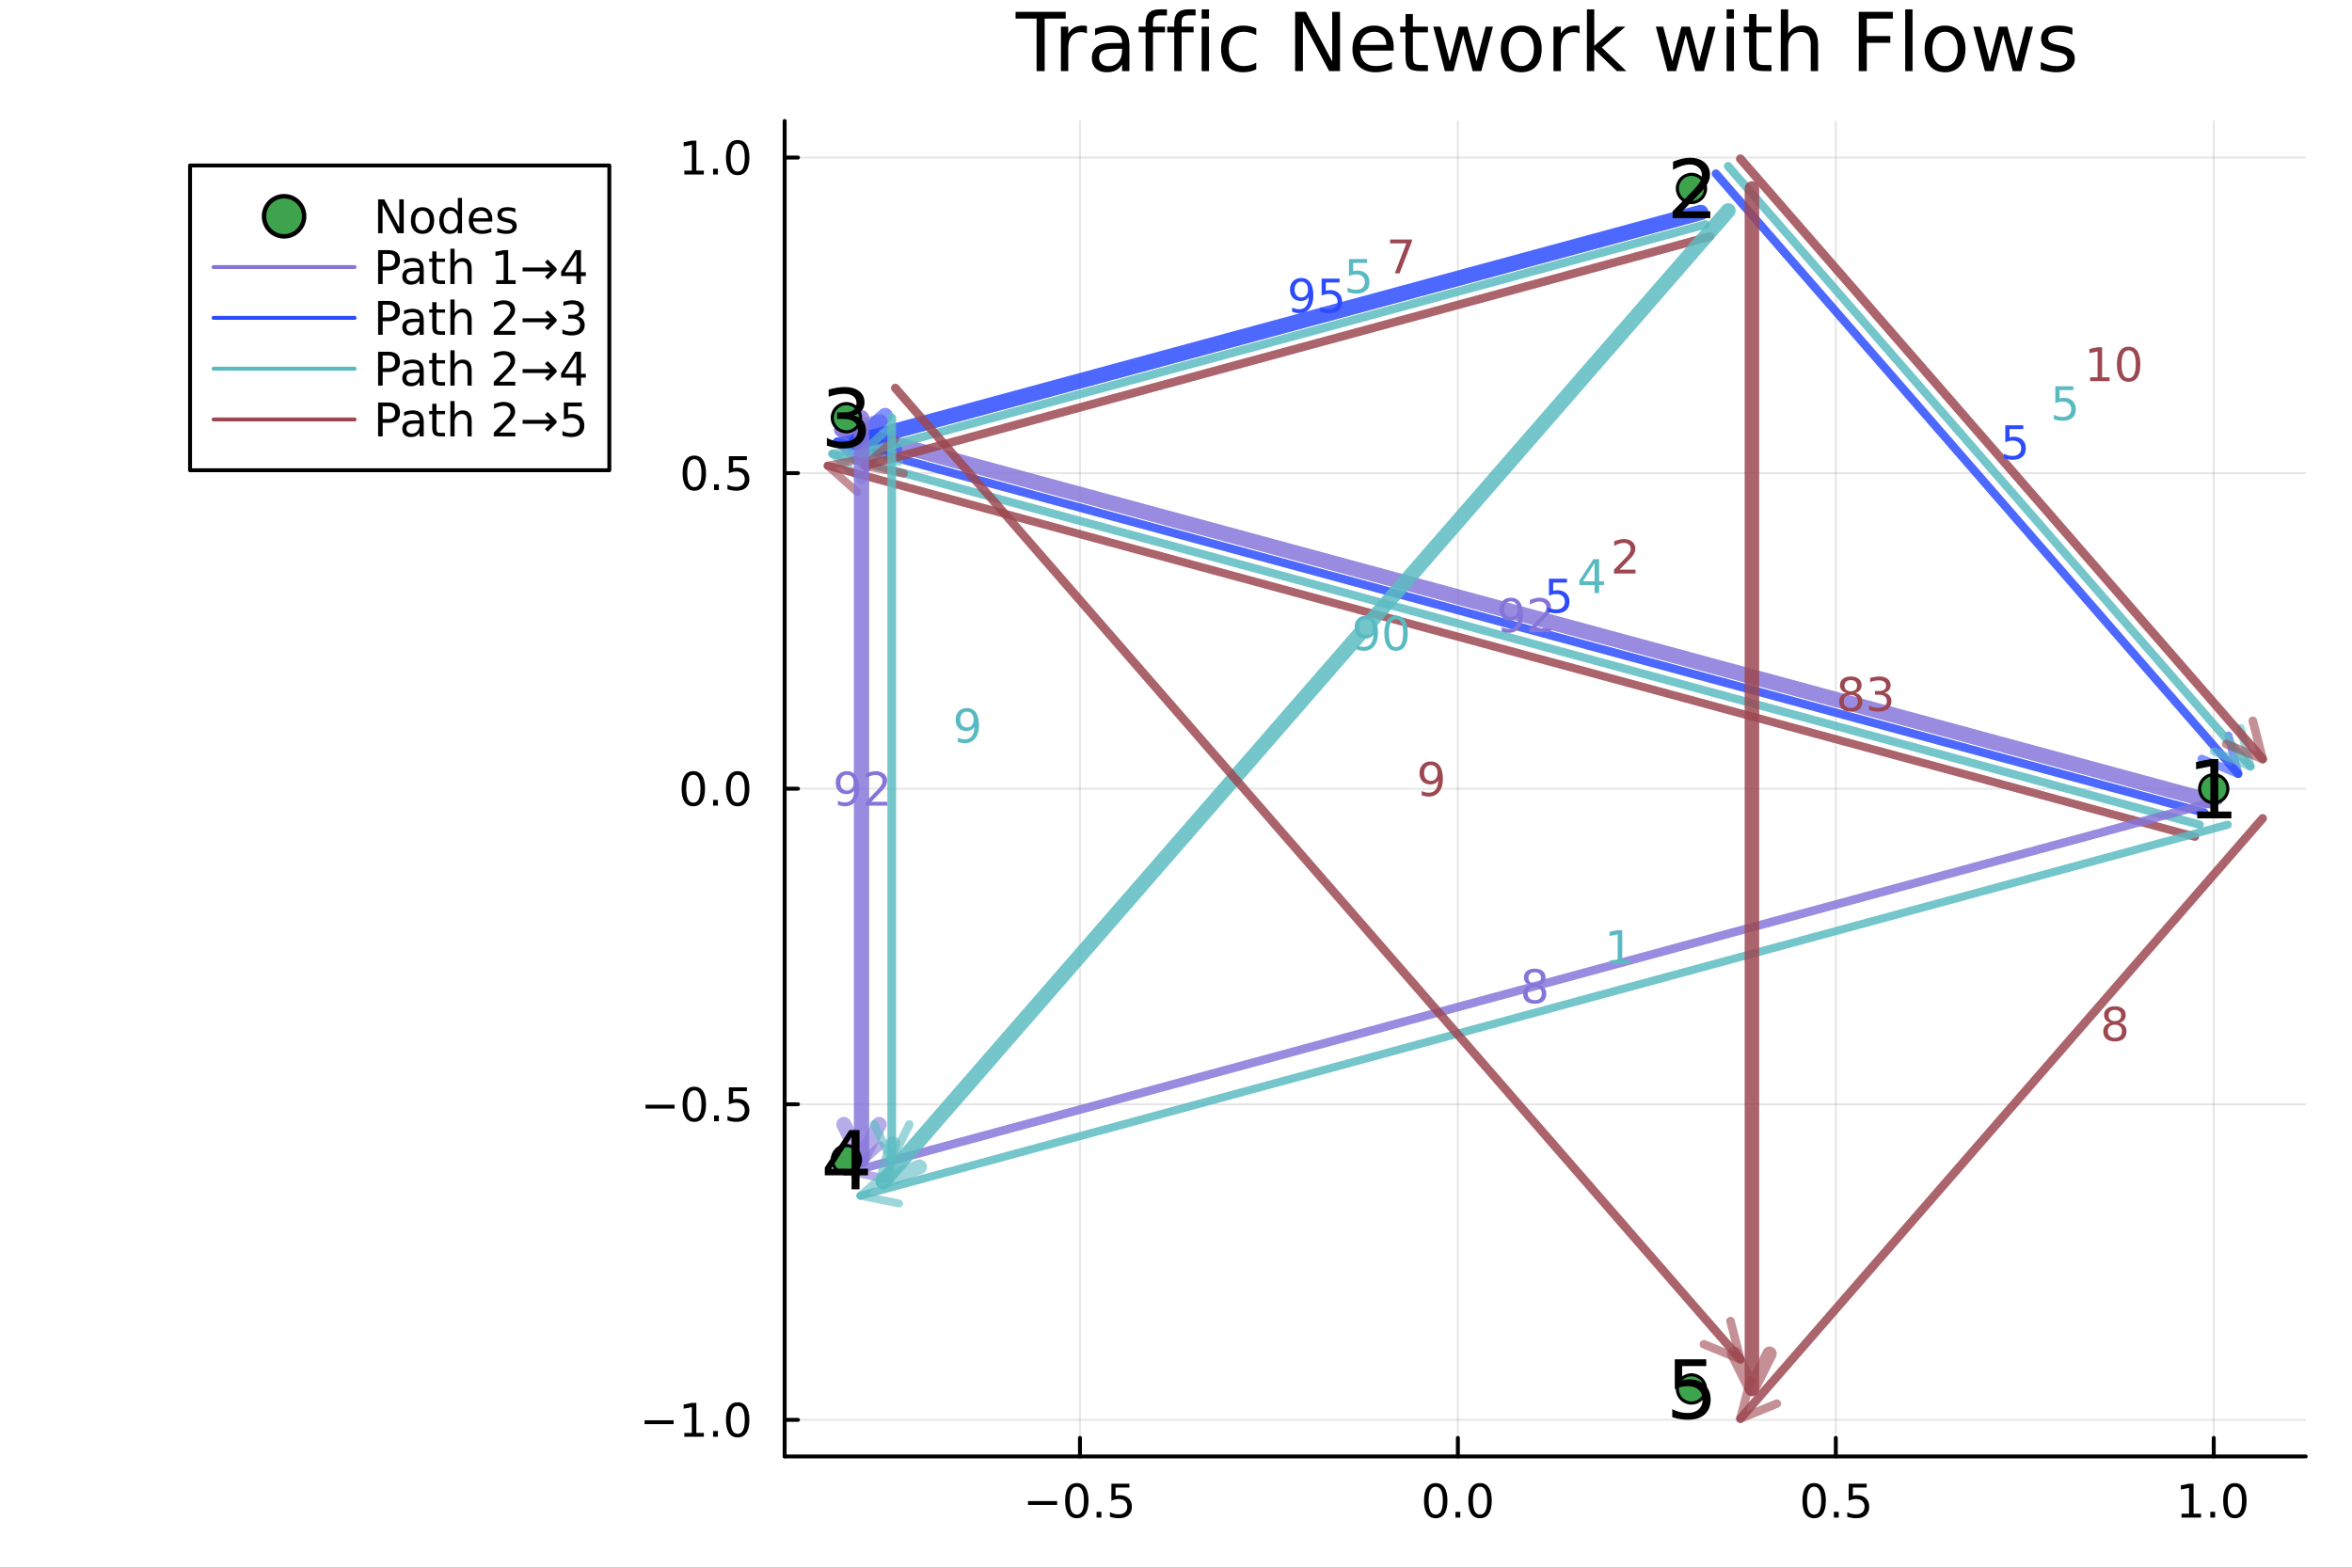 <?xml version="1.0" encoding="utf-8"?>
<svg xmlns="http://www.w3.org/2000/svg" xmlns:xlink="http://www.w3.org/1999/xlink" width="600" height="400" viewBox="0 0 2400 1600">
<rect x="0" y="0" width="2400" height="1600" fill="#333333" stroke="none"/>
<defs>
  <clipPath id="clip960">
    <rect x="0" y="0" width="2400" height="1600"/>
  </clipPath>
</defs>
<path clip-path="url(#clip960)" d="M0 1600 L2400 1600 L2400 0 L0 0  Z" fill="#ffffff" fill-rule="evenodd" fill-opacity="1"/>
<defs>
  <clipPath id="clip961">
    <rect x="480" y="0" width="1681" height="1600"/>
  </clipPath>
</defs>
<path clip-path="url(#clip960)" d="M800.666 1486.45 L2352.76 1486.45 L2352.76 123.472 L800.666 123.472  Z" fill="#ffffff" fill-rule="evenodd" fill-opacity="1"/>
<defs>
  <clipPath id="clip962">
    <rect x="800" y="123" width="1553" height="1364"/>
  </clipPath>
</defs>
<polyline clip-path="url(#clip962)" style="stroke:#000000; stroke-linecap:round; stroke-linejoin:round; stroke-width:2; stroke-opacity:0.1; fill:none" points="1102,1486.45 1102,123.472 "/>
<polyline clip-path="url(#clip962)" style="stroke:#000000; stroke-linecap:round; stroke-linejoin:round; stroke-width:2; stroke-opacity:0.1; fill:none" points="1487.64,1486.45 1487.64,123.472 "/>
<polyline clip-path="url(#clip962)" style="stroke:#000000; stroke-linecap:round; stroke-linejoin:round; stroke-width:2; stroke-opacity:0.1; fill:none" points="1873.27,1486.45 1873.27,123.472 "/>
<polyline clip-path="url(#clip962)" style="stroke:#000000; stroke-linecap:round; stroke-linejoin:round; stroke-width:2; stroke-opacity:0.1; fill:none" points="2258.91,1486.45 2258.91,123.472 "/>
<polyline clip-path="url(#clip960)" style="stroke:#000000; stroke-linecap:round; stroke-linejoin:round; stroke-width:4; stroke-opacity:1; fill:none" points="800.666,1486.45 2352.76,1486.45 "/>
<polyline clip-path="url(#clip960)" style="stroke:#000000; stroke-linecap:round; stroke-linejoin:round; stroke-width:4; stroke-opacity:1; fill:none" points="1102,1486.45 1102,1467.55 "/>
<polyline clip-path="url(#clip960)" style="stroke:#000000; stroke-linecap:round; stroke-linejoin:round; stroke-width:4; stroke-opacity:1; fill:none" points="1487.64,1486.45 1487.64,1467.55 "/>
<polyline clip-path="url(#clip960)" style="stroke:#000000; stroke-linecap:round; stroke-linejoin:round; stroke-width:4; stroke-opacity:1; fill:none" points="1873.27,1486.45 1873.27,1467.55 "/>
<polyline clip-path="url(#clip960)" style="stroke:#000000; stroke-linecap:round; stroke-linejoin:round; stroke-width:4; stroke-opacity:1; fill:none" points="2258.91,1486.45 2258.91,1467.55 "/>
<path clip-path="url(#clip960)" d="M1049.02 1532.02 L1078.7 1532.02 L1078.7 1535.95 L1049.02 1535.95 L1049.02 1532.02 Z" fill="#000000" fill-rule="nonzero" fill-opacity="1" /><path clip-path="url(#clip960)" d="M1098.79 1517.37 Q1095.18 1517.37 1093.35 1520.93 Q1091.55 1524.47 1091.55 1531.6 Q1091.55 1538.71 1093.35 1542.27 Q1095.18 1545.82 1098.79 1545.82 Q1102.43 1545.82 1104.23 1542.27 Q1106.06 1538.71 1106.06 1531.6 Q1106.06 1524.47 1104.23 1520.93 Q1102.43 1517.37 1098.79 1517.37 M1098.79 1513.66 Q1104.6 1513.66 1107.66 1518.27 Q1110.74 1522.85 1110.74 1531.6 Q1110.74 1540.33 1107.66 1544.94 Q1104.6 1549.52 1098.79 1549.52 Q1092.98 1549.52 1089.9 1544.94 Q1086.85 1540.33 1086.85 1531.6 Q1086.85 1522.85 1089.9 1518.27 Q1092.98 1513.66 1098.79 1513.66 Z" fill="#000000" fill-rule="nonzero" fill-opacity="1" /><path clip-path="url(#clip960)" d="M1118.95 1542.97 L1123.84 1542.97 L1123.84 1548.85 L1118.95 1548.85 L1118.95 1542.97 Z" fill="#000000" fill-rule="nonzero" fill-opacity="1" /><path clip-path="url(#clip960)" d="M1134.07 1514.29 L1152.43 1514.29 L1152.43 1518.22 L1138.35 1518.22 L1138.35 1526.7 Q1139.37 1526.35 1140.39 1526.19 Q1141.41 1526 1142.43 1526 Q1148.21 1526 1151.59 1529.17 Q1154.97 1532.34 1154.97 1537.76 Q1154.97 1543.34 1151.5 1546.44 Q1148.03 1549.52 1141.71 1549.52 Q1139.53 1549.52 1137.26 1549.15 Q1135.02 1548.78 1132.61 1548.04 L1132.61 1543.34 Q1134.69 1544.47 1136.92 1545.03 Q1139.14 1545.58 1141.62 1545.58 Q1145.62 1545.58 1147.96 1543.48 Q1150.3 1541.37 1150.3 1537.76 Q1150.3 1534.15 1147.96 1532.04 Q1145.62 1529.94 1141.62 1529.94 Q1139.74 1529.94 1137.87 1530.35 Q1136.01 1530.77 1134.07 1531.65 L1134.07 1514.29 Z" fill="#000000" fill-rule="nonzero" fill-opacity="1" /><path clip-path="url(#clip960)" d="M1465.02 1517.37 Q1461.41 1517.37 1459.58 1520.93 Q1457.77 1524.47 1457.77 1531.6 Q1457.77 1538.71 1459.58 1542.27 Q1461.41 1545.82 1465.02 1545.82 Q1468.65 1545.82 1470.46 1542.27 Q1472.29 1538.71 1472.29 1531.6 Q1472.29 1524.47 1470.46 1520.93 Q1468.65 1517.37 1465.02 1517.37 M1465.02 1513.66 Q1470.83 1513.66 1473.89 1518.27 Q1476.96 1522.85 1476.96 1531.6 Q1476.96 1540.33 1473.89 1544.94 Q1470.83 1549.52 1465.02 1549.52 Q1459.21 1549.52 1456.13 1544.94 Q1453.08 1540.33 1453.08 1531.6 Q1453.08 1522.85 1456.13 1518.27 Q1459.21 1513.66 1465.02 1513.66 Z" fill="#000000" fill-rule="nonzero" fill-opacity="1" /><path clip-path="url(#clip960)" d="M1485.18 1542.97 L1490.07 1542.97 L1490.07 1548.85 L1485.18 1548.85 L1485.18 1542.97 Z" fill="#000000" fill-rule="nonzero" fill-opacity="1" /><path clip-path="url(#clip960)" d="M1510.25 1517.37 Q1506.64 1517.37 1504.81 1520.93 Q1503.01 1524.47 1503.01 1531.6 Q1503.01 1538.71 1504.81 1542.27 Q1506.64 1545.82 1510.25 1545.82 Q1513.88 1545.82 1515.69 1542.27 Q1517.52 1538.71 1517.52 1531.6 Q1517.52 1524.47 1515.69 1520.93 Q1513.88 1517.37 1510.25 1517.37 M1510.25 1513.66 Q1516.06 1513.66 1519.12 1518.27 Q1522.2 1522.85 1522.2 1531.6 Q1522.2 1540.33 1519.12 1544.94 Q1516.06 1549.52 1510.25 1549.52 Q1504.44 1549.52 1501.36 1544.94 Q1498.31 1540.33 1498.31 1531.6 Q1498.31 1522.85 1501.36 1518.27 Q1504.44 1513.66 1510.25 1513.66 Z" fill="#000000" fill-rule="nonzero" fill-opacity="1" /><path clip-path="url(#clip960)" d="M1851.16 1517.37 Q1847.54 1517.37 1845.72 1520.93 Q1843.91 1524.47 1843.91 1531.6 Q1843.91 1538.71 1845.72 1542.27 Q1847.54 1545.82 1851.16 1545.82 Q1854.79 1545.82 1856.59 1542.27 Q1858.42 1538.71 1858.42 1531.6 Q1858.42 1524.47 1856.59 1520.93 Q1854.79 1517.37 1851.16 1517.37 M1851.16 1513.66 Q1856.97 1513.66 1860.02 1518.27 Q1863.1 1522.85 1863.1 1531.6 Q1863.1 1540.33 1860.02 1544.94 Q1856.97 1549.52 1851.16 1549.52 Q1845.34 1549.52 1842.27 1544.94 Q1839.21 1540.33 1839.21 1531.6 Q1839.21 1522.85 1842.27 1518.27 Q1845.34 1513.66 1851.16 1513.66 Z" fill="#000000" fill-rule="nonzero" fill-opacity="1" /><path clip-path="url(#clip960)" d="M1871.32 1542.97 L1876.2 1542.97 L1876.2 1548.85 L1871.32 1548.85 L1871.32 1542.97 Z" fill="#000000" fill-rule="nonzero" fill-opacity="1" /><path clip-path="url(#clip960)" d="M1886.43 1514.29 L1904.79 1514.29 L1904.79 1518.22 L1890.71 1518.22 L1890.71 1526.7 Q1891.73 1526.35 1892.75 1526.19 Q1893.77 1526 1894.79 1526 Q1900.58 1526 1903.96 1529.17 Q1907.34 1532.34 1907.34 1537.76 Q1907.34 1543.34 1903.86 1546.44 Q1900.39 1549.52 1894.07 1549.52 Q1891.9 1549.52 1889.63 1549.15 Q1887.38 1548.78 1884.97 1548.04 L1884.97 1543.34 Q1887.06 1544.47 1889.28 1545.03 Q1891.5 1545.58 1893.98 1545.58 Q1897.98 1545.58 1900.32 1543.48 Q1902.66 1541.37 1902.66 1537.76 Q1902.66 1534.15 1900.32 1532.04 Q1897.98 1529.94 1893.98 1529.94 Q1892.1 1529.94 1890.23 1530.35 Q1888.38 1530.77 1886.43 1531.65 L1886.43 1514.29 Z" fill="#000000" fill-rule="nonzero" fill-opacity="1" /><path clip-path="url(#clip960)" d="M2226.06 1544.91 L2233.7 1544.91 L2233.7 1518.55 L2225.39 1520.21 L2225.39 1515.95 L2233.66 1514.29 L2238.33 1514.29 L2238.33 1544.91 L2245.97 1544.91 L2245.97 1548.85 L2226.06 1548.85 L2226.06 1544.91 Z" fill="#000000" fill-rule="nonzero" fill-opacity="1" /><path clip-path="url(#clip960)" d="M2255.42 1542.97 L2260.3 1542.97 L2260.3 1548.85 L2255.42 1548.85 L2255.42 1542.97 Z" fill="#000000" fill-rule="nonzero" fill-opacity="1" /><path clip-path="url(#clip960)" d="M2280.48 1517.37 Q2276.87 1517.37 2275.04 1520.93 Q2273.24 1524.47 2273.24 1531.6 Q2273.24 1538.71 2275.04 1542.27 Q2276.87 1545.82 2280.48 1545.82 Q2284.12 1545.82 2285.92 1542.27 Q2287.75 1538.71 2287.75 1531.6 Q2287.75 1524.47 2285.92 1520.93 Q2284.12 1517.37 2280.48 1517.37 M2280.48 1513.66 Q2286.29 1513.66 2289.35 1518.27 Q2292.43 1522.85 2292.43 1531.6 Q2292.43 1540.33 2289.35 1544.94 Q2286.29 1549.52 2280.48 1549.52 Q2274.67 1549.52 2271.6 1544.94 Q2268.54 1540.33 2268.54 1531.6 Q2268.54 1522.85 2271.6 1518.27 Q2274.67 1513.66 2280.48 1513.66 Z" fill="#000000" fill-rule="nonzero" fill-opacity="1" /><polyline clip-path="url(#clip962)" style="stroke:#000000; stroke-linecap:round; stroke-linejoin:round; stroke-width:2; stroke-opacity:0.1; fill:none" points="800.666,1449.11 2352.76,1449.11 "/>
<polyline clip-path="url(#clip962)" style="stroke:#000000; stroke-linecap:round; stroke-linejoin:round; stroke-width:2; stroke-opacity:0.1; fill:none" points="800.666,1127.04 2352.76,1127.04 "/>
<polyline clip-path="url(#clip962)" style="stroke:#000000; stroke-linecap:round; stroke-linejoin:round; stroke-width:2; stroke-opacity:0.1; fill:none" points="800.666,804.96 2352.76,804.96 "/>
<polyline clip-path="url(#clip962)" style="stroke:#000000; stroke-linecap:round; stroke-linejoin:round; stroke-width:2; stroke-opacity:0.1; fill:none" points="800.666,482.885 2352.76,482.885 "/>
<polyline clip-path="url(#clip962)" style="stroke:#000000; stroke-linecap:round; stroke-linejoin:round; stroke-width:2; stroke-opacity:0.1; fill:none" points="800.666,160.81 2352.76,160.81 "/>
<polyline clip-path="url(#clip960)" style="stroke:#000000; stroke-linecap:round; stroke-linejoin:round; stroke-width:4; stroke-opacity:1; fill:none" points="800.666,1486.45 800.666,123.472 "/>
<polyline clip-path="url(#clip960)" style="stroke:#000000; stroke-linecap:round; stroke-linejoin:round; stroke-width:4; stroke-opacity:1; fill:none" points="800.666,1449.11 814.252,1449.11 "/>
<polyline clip-path="url(#clip960)" style="stroke:#000000; stroke-linecap:round; stroke-linejoin:round; stroke-width:4; stroke-opacity:1; fill:none" points="800.666,1127.04 814.252,1127.04 "/>
<polyline clip-path="url(#clip960)" style="stroke:#000000; stroke-linecap:round; stroke-linejoin:round; stroke-width:4; stroke-opacity:1; fill:none" points="800.666,804.96 814.252,804.96 "/>
<polyline clip-path="url(#clip960)" style="stroke:#000000; stroke-linecap:round; stroke-linejoin:round; stroke-width:4; stroke-opacity:1; fill:none" points="800.666,482.885 814.252,482.885 "/>
<polyline clip-path="url(#clip960)" style="stroke:#000000; stroke-linecap:round; stroke-linejoin:round; stroke-width:4; stroke-opacity:1; fill:none" points="800.666,160.81 814.252,160.81 "/>
<path clip-path="url(#clip960)" d="M657.722 1449.56 L687.398 1449.56 L687.398 1453.5 L657.722 1453.5 L657.722 1449.56 Z" fill="#000000" fill-rule="nonzero" fill-opacity="1" /><path clip-path="url(#clip960)" d="M698.3 1462.46 L705.939 1462.46 L705.939 1436.09 L697.629 1437.76 L697.629 1433.5 L705.893 1431.83 L710.569 1431.83 L710.569 1462.46 L718.208 1462.46 L718.208 1466.39 L698.3 1466.39 L698.3 1462.46 Z" fill="#000000" fill-rule="nonzero" fill-opacity="1" /><path clip-path="url(#clip960)" d="M727.652 1460.51 L732.536 1460.51 L732.536 1466.39 L727.652 1466.39 L727.652 1460.51 Z" fill="#000000" fill-rule="nonzero" fill-opacity="1" /><path clip-path="url(#clip960)" d="M752.721 1434.91 Q749.11 1434.91 747.282 1438.47 Q745.476 1442.02 745.476 1449.15 Q745.476 1456.25 747.282 1459.82 Q749.11 1463.36 752.721 1463.36 Q756.356 1463.36 758.161 1459.82 Q759.99 1456.25 759.99 1449.15 Q759.99 1442.02 758.161 1438.47 Q756.356 1434.91 752.721 1434.91 M752.721 1431.21 Q758.532 1431.21 761.587 1435.81 Q764.666 1440.4 764.666 1449.15 Q764.666 1457.87 761.587 1462.48 Q758.532 1467.06 752.721 1467.06 Q746.911 1467.06 743.833 1462.48 Q740.777 1457.87 740.777 1449.15 Q740.777 1440.4 743.833 1435.81 Q746.911 1431.21 752.721 1431.21 Z" fill="#000000" fill-rule="nonzero" fill-opacity="1" /><path clip-path="url(#clip960)" d="M658.717 1127.49 L688.393 1127.49 L688.393 1131.42 L658.717 1131.42 L658.717 1127.49 Z" fill="#000000" fill-rule="nonzero" fill-opacity="1" /><path clip-path="url(#clip960)" d="M708.486 1112.83 Q704.874 1112.83 703.046 1116.4 Q701.24 1119.94 701.24 1127.07 Q701.24 1134.18 703.046 1137.74 Q704.874 1141.28 708.486 1141.28 Q712.12 1141.28 713.925 1137.74 Q715.754 1134.18 715.754 1127.07 Q715.754 1119.94 713.925 1116.4 Q712.12 1112.83 708.486 1112.83 M708.486 1109.13 Q714.296 1109.13 717.351 1113.74 Q720.43 1118.32 720.43 1127.07 Q720.43 1135.8 717.351 1140.4 Q714.296 1144.99 708.486 1144.99 Q702.675 1144.99 699.597 1140.4 Q696.541 1135.8 696.541 1127.07 Q696.541 1118.32 699.597 1113.74 Q702.675 1109.13 708.486 1109.13 Z" fill="#000000" fill-rule="nonzero" fill-opacity="1" /><path clip-path="url(#clip960)" d="M728.648 1138.44 L733.532 1138.44 L733.532 1144.32 L728.648 1144.32 L728.648 1138.44 Z" fill="#000000" fill-rule="nonzero" fill-opacity="1" /><path clip-path="url(#clip960)" d="M743.763 1109.76 L762.12 1109.76 L762.12 1113.69 L748.046 1113.69 L748.046 1122.16 Q749.064 1121.82 750.083 1121.65 Q751.101 1121.47 752.12 1121.47 Q757.907 1121.47 761.286 1124.64 Q764.666 1127.81 764.666 1133.23 Q764.666 1138.81 761.194 1141.91 Q757.721 1144.99 751.402 1144.99 Q749.226 1144.99 746.958 1144.62 Q744.712 1144.25 742.305 1143.5 L742.305 1138.81 Q744.388 1139.94 746.61 1140.5 Q748.833 1141.05 751.309 1141.05 Q755.314 1141.05 757.652 1138.94 Q759.99 1136.84 759.99 1133.23 Q759.99 1129.62 757.652 1127.51 Q755.314 1125.4 751.309 1125.4 Q749.434 1125.4 747.559 1125.82 Q745.708 1126.24 743.763 1127.12 L743.763 1109.76 Z" fill="#000000" fill-rule="nonzero" fill-opacity="1" /><path clip-path="url(#clip960)" d="M707.49 790.759 Q703.879 790.759 702.05 794.323 Q700.245 797.865 700.245 804.995 Q700.245 812.101 702.05 815.666 Q703.879 819.208 707.49 819.208 Q711.124 819.208 712.93 815.666 Q714.759 812.101 714.759 804.995 Q714.759 797.865 712.93 794.323 Q711.124 790.759 707.49 790.759 M707.49 787.055 Q713.3 787.055 716.356 791.661 Q719.435 796.245 719.435 804.995 Q719.435 813.722 716.356 818.328 Q713.3 822.911 707.49 822.911 Q701.68 822.911 698.601 818.328 Q695.546 813.722 695.546 804.995 Q695.546 796.245 698.601 791.661 Q701.68 787.055 707.49 787.055 Z" fill="#000000" fill-rule="nonzero" fill-opacity="1" /><path clip-path="url(#clip960)" d="M727.652 816.36 L732.536 816.36 L732.536 822.24 L727.652 822.24 L727.652 816.36 Z" fill="#000000" fill-rule="nonzero" fill-opacity="1" /><path clip-path="url(#clip960)" d="M752.721 790.759 Q749.11 790.759 747.282 794.323 Q745.476 797.865 745.476 804.995 Q745.476 812.101 747.282 815.666 Q749.11 819.208 752.721 819.208 Q756.356 819.208 758.161 815.666 Q759.99 812.101 759.99 804.995 Q759.99 797.865 758.161 794.323 Q756.356 790.759 752.721 790.759 M752.721 787.055 Q758.532 787.055 761.587 791.661 Q764.666 796.245 764.666 804.995 Q764.666 813.722 761.587 818.328 Q758.532 822.911 752.721 822.911 Q746.911 822.911 743.833 818.328 Q740.777 813.722 740.777 804.995 Q740.777 796.245 743.833 791.661 Q746.911 787.055 752.721 787.055 Z" fill="#000000" fill-rule="nonzero" fill-opacity="1" /><path clip-path="url(#clip960)" d="M708.486 468.684 Q704.874 468.684 703.046 472.248 Q701.24 475.79 701.24 482.92 Q701.24 490.026 703.046 493.591 Q704.874 497.132 708.486 497.132 Q712.12 497.132 713.925 493.591 Q715.754 490.026 715.754 482.92 Q715.754 475.79 713.925 472.248 Q712.12 468.684 708.486 468.684 M708.486 464.98 Q714.296 464.98 717.351 469.586 Q720.43 474.17 720.43 482.92 Q720.43 491.646 717.351 496.253 Q714.296 500.836 708.486 500.836 Q702.675 500.836 699.597 496.253 Q696.541 491.646 696.541 482.92 Q696.541 474.17 699.597 469.586 Q702.675 464.98 708.486 464.98 Z" fill="#000000" fill-rule="nonzero" fill-opacity="1" /><path clip-path="url(#clip960)" d="M728.648 494.285 L733.532 494.285 L733.532 500.165 L728.648 500.165 L728.648 494.285 Z" fill="#000000" fill-rule="nonzero" fill-opacity="1" /><path clip-path="url(#clip960)" d="M743.763 465.605 L762.12 465.605 L762.12 469.54 L748.046 469.54 L748.046 478.012 Q749.064 477.665 750.083 477.503 Q751.101 477.318 752.12 477.318 Q757.907 477.318 761.286 480.489 Q764.666 483.66 764.666 489.077 Q764.666 494.656 761.194 497.757 Q757.721 500.836 751.402 500.836 Q749.226 500.836 746.958 500.466 Q744.712 500.095 742.305 499.355 L742.305 494.656 Q744.388 495.79 746.61 496.345 Q748.833 496.901 751.309 496.901 Q755.314 496.901 757.652 494.795 Q759.99 492.688 759.99 489.077 Q759.99 485.466 757.652 483.359 Q755.314 481.253 751.309 481.253 Q749.434 481.253 747.559 481.67 Q745.708 482.086 743.763 482.966 L743.763 465.605 Z" fill="#000000" fill-rule="nonzero" fill-opacity="1" /><path clip-path="url(#clip960)" d="M698.3 174.155 L705.939 174.155 L705.939 147.789 L697.629 149.456 L697.629 145.196 L705.893 143.53 L710.569 143.53 L710.569 174.155 L718.208 174.155 L718.208 178.09 L698.3 178.09 L698.3 174.155 Z" fill="#000000" fill-rule="nonzero" fill-opacity="1" /><path clip-path="url(#clip960)" d="M727.652 172.21 L732.536 172.21 L732.536 178.09 L727.652 178.09 L727.652 172.21 Z" fill="#000000" fill-rule="nonzero" fill-opacity="1" /><path clip-path="url(#clip960)" d="M752.721 146.608 Q749.11 146.608 747.282 150.173 Q745.476 153.715 745.476 160.844 Q745.476 167.951 747.282 171.516 Q749.11 175.057 752.721 175.057 Q756.356 175.057 758.161 171.516 Q759.99 167.951 759.99 160.844 Q759.99 153.715 758.161 150.173 Q756.356 146.608 752.721 146.608 M752.721 142.905 Q758.532 142.905 761.587 147.511 Q764.666 152.094 764.666 160.844 Q764.666 169.571 761.587 174.178 Q758.532 178.761 752.721 178.761 Q746.911 178.761 743.833 174.178 Q740.777 169.571 740.777 160.844 Q740.777 152.094 743.833 147.511 Q746.911 142.905 752.721 142.905 Z" fill="#000000" fill-rule="nonzero" fill-opacity="1" /><path clip-path="url(#clip960)" d="M1036.3 12.096 L1087.46 12.096 L1087.46 18.983 L1065.99 18.983 L1065.99 72.576 L1057.77 72.576 L1057.77 18.983 L1036.3 18.983 L1036.3 12.096 Z" fill="#000000" fill-rule="nonzero" fill-opacity="1" /><path clip-path="url(#clip960)" d="M1109.14 34.173 Q1107.88 33.444 1106.38 33.12 Q1104.92 32.756 1103.14 32.756 Q1096.82 32.756 1093.42 36.888 Q1090.06 40.979 1090.06 48.676 L1090.06 72.576 L1082.56 72.576 L1082.56 27.206 L1090.06 27.206 L1090.06 34.254 Q1092.41 30.122 1096.17 28.138 Q1099.94 26.112 1105.33 26.112 Q1106.1 26.112 1107.03 26.234 Q1107.96 26.315 1109.09 26.517 L1109.14 34.173 Z" fill="#000000" fill-rule="nonzero" fill-opacity="1" /><path clip-path="url(#clip960)" d="M1137.57 49.769 Q1128.54 49.769 1125.06 51.835 Q1121.57 53.901 1121.57 58.884 Q1121.57 62.854 1124.16 65.203 Q1126.8 67.512 1131.29 67.512 Q1137.49 67.512 1141.22 63.137 Q1144.99 58.722 1144.99 51.43 L1144.99 49.769 L1137.57 49.769 M1152.44 46.691 L1152.44 72.576 L1144.99 72.576 L1144.99 65.689 Q1142.43 69.821 1138.63 71.806 Q1134.82 73.751 1129.31 73.751 Q1122.34 73.751 1118.21 69.862 Q1114.12 65.933 1114.12 59.37 Q1114.12 51.714 1119.22 47.825 Q1124.37 43.936 1134.53 43.936 L1144.99 43.936 L1144.99 43.207 Q1144.99 38.062 1141.58 35.267 Q1138.22 32.431 1132.1 32.431 Q1128.22 32.431 1124.53 33.363 Q1120.84 34.295 1117.44 36.158 L1117.44 29.272 Q1121.53 27.692 1125.38 26.922 Q1129.23 26.112 1132.87 26.112 Q1142.72 26.112 1147.58 31.216 Q1152.44 36.32 1152.44 46.691 Z" fill="#000000" fill-rule="nonzero" fill-opacity="1" /><path clip-path="url(#clip960)" d="M1190.76 9.544 L1190.76 15.742 L1183.63 15.742 Q1179.62 15.742 1178.04 17.362 Q1176.5 18.983 1176.5 23.195 L1176.5 27.206 L1188.78 27.206 L1188.78 32.999 L1176.5 32.999 L1176.5 72.576 L1169.01 72.576 L1169.01 32.999 L1161.88 32.999 L1161.88 27.206 L1169.01 27.206 L1169.01 24.046 Q1169.01 16.471 1172.53 13.028 Q1176.06 9.544 1183.71 9.544 L1190.76 9.544 Z" fill="#000000" fill-rule="nonzero" fill-opacity="1" /><path clip-path="url(#clip960)" d="M1219.97 9.544 L1219.97 15.742 L1212.84 15.742 Q1208.83 15.742 1207.25 17.362 Q1205.71 18.983 1205.71 23.195 L1205.71 27.206 L1217.98 27.206 L1217.98 32.999 L1205.71 32.999 L1205.71 72.576 L1198.21 72.576 L1198.21 32.999 L1191.09 32.999 L1191.09 27.206 L1198.21 27.206 L1198.21 24.046 Q1198.21 16.471 1201.74 13.028 Q1205.26 9.544 1212.92 9.544 L1219.97 9.544 Z" fill="#000000" fill-rule="nonzero" fill-opacity="1" /><path clip-path="url(#clip960)" d="M1226.21 27.206 L1233.66 27.206 L1233.66 72.576 L1226.21 72.576 L1226.21 27.206 M1226.21 9.544 L1233.66 9.544 L1233.66 18.983 L1226.21 18.983 L1226.21 9.544 Z" fill="#000000" fill-rule="nonzero" fill-opacity="1" /><path clip-path="url(#clip960)" d="M1281.91 28.948 L1281.91 35.915 Q1278.75 34.173 1275.55 33.323 Q1272.39 32.431 1269.15 32.431 Q1261.89 32.431 1257.88 37.05 Q1253.87 41.627 1253.87 49.931 Q1253.87 58.236 1257.88 62.854 Q1261.89 67.431 1269.15 67.431 Q1272.39 67.431 1275.55 66.581 Q1278.75 65.689 1281.91 63.948 L1281.91 70.834 Q1278.79 72.292 1275.42 73.022 Q1272.1 73.751 1268.34 73.751 Q1258.09 73.751 1252.05 67.31 Q1246.02 60.869 1246.02 49.931 Q1246.02 38.832 1252.09 32.472 Q1258.21 26.112 1268.82 26.112 Q1272.27 26.112 1275.55 26.841 Q1278.83 27.53 1281.91 28.948 Z" fill="#000000" fill-rule="nonzero" fill-opacity="1" /><path clip-path="url(#clip960)" d="M1321.56 12.096 L1332.58 12.096 L1359.4 62.692 L1359.4 12.096 L1367.34 12.096 L1367.34 72.576 L1356.32 72.576 L1329.5 21.98 L1329.5 72.576 L1321.56 72.576 L1321.56 12.096 Z" fill="#000000" fill-rule="nonzero" fill-opacity="1" /><path clip-path="url(#clip960)" d="M1422.11 48.028 L1422.11 51.673 L1387.84 51.673 Q1388.32 59.37 1392.46 63.421 Q1396.63 67.431 1404.04 67.431 Q1408.34 67.431 1412.35 66.378 Q1416.4 65.325 1420.37 63.218 L1420.37 70.267 Q1416.36 71.968 1412.14 72.86 Q1407.93 73.751 1403.6 73.751 Q1392.74 73.751 1386.38 67.431 Q1380.06 61.112 1380.06 50.337 Q1380.06 39.197 1386.06 32.675 Q1392.09 26.112 1402.3 26.112 Q1411.45 26.112 1416.76 32.026 Q1422.11 37.9 1422.11 48.028 M1414.65 45.84 Q1414.57 39.723 1411.21 36.077 Q1407.89 32.431 1402.38 32.431 Q1396.14 32.431 1392.37 35.956 Q1388.65 39.48 1388.08 45.88 L1414.65 45.84 Z" fill="#000000" fill-rule="nonzero" fill-opacity="1" /><path clip-path="url(#clip960)" d="M1441.71 14.324 L1441.71 27.206 L1457.07 27.206 L1457.07 32.999 L1441.71 32.999 L1441.71 57.628 Q1441.71 63.178 1443.21 64.758 Q1444.75 66.338 1449.41 66.338 L1457.07 66.338 L1457.07 72.576 L1449.41 72.576 Q1440.78 72.576 1437.5 69.376 Q1434.22 66.135 1434.22 57.628 L1434.22 32.999 L1428.75 32.999 L1428.75 27.206 L1434.22 27.206 L1434.22 14.324 L1441.71 14.324 Z" fill="#000000" fill-rule="nonzero" fill-opacity="1" /><path clip-path="url(#clip960)" d="M1462.54 27.206 L1469.99 27.206 L1479.31 62.611 L1488.58 27.206 L1497.37 27.206 L1506.69 62.611 L1515.97 27.206 L1523.42 27.206 L1511.55 72.576 L1502.76 72.576 L1493 35.389 L1483.2 72.576 L1474.41 72.576 L1462.54 27.206 Z" fill="#000000" fill-rule="nonzero" fill-opacity="1" /><path clip-path="url(#clip960)" d="M1552.3 32.431 Q1546.31 32.431 1542.83 37.131 Q1539.34 41.789 1539.34 49.931 Q1539.34 58.074 1542.78 62.773 Q1546.27 67.431 1552.3 67.431 Q1558.26 67.431 1561.74 62.732 Q1565.23 58.033 1565.23 49.931 Q1565.23 41.87 1561.74 37.171 Q1558.26 32.431 1552.3 32.431 M1552.3 26.112 Q1562.03 26.112 1567.58 32.431 Q1573.13 38.751 1573.13 49.931 Q1573.13 61.071 1567.58 67.431 Q1562.03 73.751 1552.3 73.751 Q1542.54 73.751 1536.99 67.431 Q1531.48 61.071 1531.48 49.931 Q1531.48 38.751 1536.99 32.431 Q1542.54 26.112 1552.3 26.112 Z" fill="#000000" fill-rule="nonzero" fill-opacity="1" /><path clip-path="url(#clip960)" d="M1611.77 34.173 Q1610.52 33.444 1609.02 33.12 Q1607.56 32.756 1605.78 32.756 Q1599.46 32.756 1596.05 36.888 Q1592.69 40.979 1592.69 48.676 L1592.69 72.576 L1585.2 72.576 L1585.2 27.206 L1592.69 27.206 L1592.69 34.254 Q1595.04 30.122 1598.81 28.138 Q1602.58 26.112 1607.96 26.112 Q1608.73 26.112 1609.66 26.234 Q1610.6 26.315 1611.73 26.517 L1611.77 34.173 Z" fill="#000000" fill-rule="nonzero" fill-opacity="1" /><path clip-path="url(#clip960)" d="M1619.31 9.544 L1626.8 9.544 L1626.8 46.772 L1649.04 27.206 L1658.56 27.206 L1634.5 48.433 L1659.57 72.576 L1649.85 72.576 L1626.8 50.418 L1626.8 72.576 L1619.31 72.576 L1619.31 9.544 Z" fill="#000000" fill-rule="nonzero" fill-opacity="1" /><path clip-path="url(#clip960)" d="M1689.67 27.206 L1697.12 27.206 L1706.44 62.611 L1715.72 27.206 L1724.51 27.206 L1733.83 62.611 L1743.1 27.206 L1750.56 27.206 L1738.69 72.576 L1729.9 72.576 L1720.13 35.389 L1710.33 72.576 L1701.54 72.576 L1689.67 27.206 Z" fill="#000000" fill-rule="nonzero" fill-opacity="1" /><path clip-path="url(#clip960)" d="M1761.86 27.206 L1769.31 27.206 L1769.31 72.576 L1761.86 72.576 L1761.86 27.206 M1761.86 9.544 L1769.31 9.544 L1769.31 18.983 L1761.86 18.983 L1761.86 9.544 Z" fill="#000000" fill-rule="nonzero" fill-opacity="1" /><path clip-path="url(#clip960)" d="M1792.28 14.324 L1792.28 27.206 L1807.63 27.206 L1807.63 32.999 L1792.28 32.999 L1792.28 57.628 Q1792.28 63.178 1793.78 64.758 Q1795.32 66.338 1799.98 66.338 L1807.63 66.338 L1807.63 72.576 L1799.98 72.576 Q1791.35 72.576 1788.07 69.376 Q1784.79 66.135 1784.79 57.628 L1784.79 32.999 L1779.32 32.999 L1779.32 27.206 L1784.79 27.206 L1784.79 14.324 L1792.28 14.324 Z" fill="#000000" fill-rule="nonzero" fill-opacity="1" /><path clip-path="url(#clip960)" d="M1855.15 45.192 L1855.15 72.576 L1847.7 72.576 L1847.7 45.435 Q1847.7 38.994 1845.18 35.794 Q1842.67 32.594 1837.65 32.594 Q1831.61 32.594 1828.13 36.442 Q1824.65 40.29 1824.65 46.934 L1824.65 72.576 L1817.15 72.576 L1817.15 9.544 L1824.65 9.544 L1824.65 34.254 Q1827.32 30.163 1830.93 28.138 Q1834.57 26.112 1839.31 26.112 Q1847.13 26.112 1851.14 30.973 Q1855.15 35.794 1855.15 45.192 Z" fill="#000000" fill-rule="nonzero" fill-opacity="1" /><path clip-path="url(#clip960)" d="M1896.71 12.096 L1931.47 12.096 L1931.47 18.983 L1904.89 18.983 L1904.89 36.806 L1928.88 36.806 L1928.88 43.693 L1904.89 43.693 L1904.89 72.576 L1896.71 72.576 L1896.71 12.096 Z" fill="#000000" fill-rule="nonzero" fill-opacity="1" /><path clip-path="url(#clip960)" d="M1944.11 9.544 L1951.56 9.544 L1951.56 72.576 L1944.11 72.576 L1944.11 9.544 Z" fill="#000000" fill-rule="nonzero" fill-opacity="1" /><path clip-path="url(#clip960)" d="M1984.74 32.431 Q1978.74 32.431 1975.26 37.131 Q1971.78 41.789 1971.78 49.931 Q1971.78 58.074 1975.22 62.773 Q1978.7 67.431 1984.74 67.431 Q1990.69 67.431 1994.18 62.732 Q1997.66 58.033 1997.66 49.931 Q1997.66 41.87 1994.18 37.171 Q1990.69 32.431 1984.74 32.431 M1984.74 26.112 Q1994.46 26.112 2000.01 32.431 Q2005.56 38.751 2005.56 49.931 Q2005.56 61.071 2000.01 67.431 Q1994.46 73.751 1984.74 73.751 Q1974.98 73.751 1969.43 67.431 Q1963.92 61.071 1963.92 49.931 Q1963.92 38.751 1969.43 32.431 Q1974.98 26.112 1984.74 26.112 Z" fill="#000000" fill-rule="nonzero" fill-opacity="1" /><path clip-path="url(#clip960)" d="M2013.58 27.206 L2021.03 27.206 L2030.35 62.611 L2039.63 27.206 L2048.42 27.206 L2057.74 62.611 L2067.01 27.206 L2074.47 27.206 L2062.6 72.576 L2053.81 72.576 L2044.04 35.389 L2034.24 72.576 L2025.45 72.576 L2013.58 27.206 Z" fill="#000000" fill-rule="nonzero" fill-opacity="1" /><path clip-path="url(#clip960)" d="M2114.69 28.543 L2114.69 35.591 Q2111.53 33.971 2108.13 33.161 Q2104.73 32.35 2101.08 32.35 Q2095.53 32.35 2092.74 34.052 Q2089.98 35.753 2089.98 39.156 Q2089.98 41.749 2091.97 43.248 Q2093.95 44.706 2099.95 46.043 L2102.5 46.61 Q2110.44 48.311 2113.76 51.43 Q2117.12 54.509 2117.12 60.059 Q2117.12 66.378 2112.1 70.064 Q2107.12 73.751 2098.37 73.751 Q2094.72 73.751 2090.75 73.022 Q2086.82 72.333 2082.45 70.915 L2082.45 63.218 Q2086.58 65.365 2090.59 66.459 Q2094.6 67.512 2098.53 67.512 Q2103.79 67.512 2106.63 65.73 Q2109.47 63.907 2109.47 60.626 Q2109.47 57.588 2107.4 55.967 Q2105.37 54.347 2098.45 52.848 L2095.85 52.24 Q2088.93 50.782 2085.85 47.785 Q2082.77 44.746 2082.77 39.48 Q2082.77 33.08 2087.31 29.596 Q2091.84 26.112 2100.19 26.112 Q2104.32 26.112 2107.97 26.72 Q2111.61 27.327 2114.69 28.543 Z" fill="#000000" fill-rule="nonzero" fill-opacity="1" /><polyline clip-path="url(#clip962)" style="stroke:#8675d9; stroke-linecap:round; stroke-linejoin:round; stroke-width:15.398; stroke-opacity:0.6; fill:none" points="2254.14,817.212 858.893,438.59 "/>
<polyline clip-path="url(#clip962)" style="stroke:#8675d9; stroke-linecap:round; stroke-linejoin:round; stroke-width:15.398; stroke-opacity:0.6; fill:none" points="888.923,465.39 858.893,438.59 898.351,430.647 "/>
<polyline clip-path="url(#clip962)" style="stroke:#8675d9; stroke-linecap:round; stroke-linejoin:round; stroke-width:15.398; stroke-opacity:0.6; fill:none" points="858.893,438.59 2254.14,817.212 "/>
<polyline clip-path="url(#clip962)" style="stroke:#2c4bfe; stroke-linecap:round; stroke-linejoin:round; stroke-width:8.43; stroke-opacity:0.6; fill:none" points="2249.38,829.465 854.126,450.843 "/>
<polyline clip-path="url(#clip962)" style="stroke:#2c4bfe; stroke-linecap:round; stroke-linejoin:round; stroke-width:8.43; stroke-opacity:0.6; fill:none" points="884.156,477.643 854.126,450.843 893.584,442.899 "/>
<polyline clip-path="url(#clip962)" style="stroke:#2c4bfe; stroke-linecap:round; stroke-linejoin:round; stroke-width:8.43; stroke-opacity:0.6; fill:none" points="854.126,450.843 2249.38,829.465 "/>
<polyline clip-path="url(#clip962)" style="stroke:#5abac1; stroke-linecap:round; stroke-linejoin:round; stroke-width:8.292; stroke-opacity:0.6; fill:none" points="2244.61,841.717 849.36,463.095 "/>
<polyline clip-path="url(#clip962)" style="stroke:#5abac1; stroke-linecap:round; stroke-linejoin:round; stroke-width:8.292; stroke-opacity:0.6; fill:none" points="879.389,489.895 849.36,463.095 888.817,455.152 "/>
<polyline clip-path="url(#clip962)" style="stroke:#5abac1; stroke-linecap:round; stroke-linejoin:round; stroke-width:8.292; stroke-opacity:0.6; fill:none" points="849.36,463.095 2244.61,841.717 "/>
<polyline clip-path="url(#clip962)" style="stroke:#9d4751; stroke-linecap:round; stroke-linejoin:round; stroke-width:8.179; stroke-opacity:0.6; fill:none" points="2239.84,853.97 844.593,475.348 "/>
<polyline clip-path="url(#clip962)" style="stroke:#9d4751; stroke-linecap:round; stroke-linejoin:round; stroke-width:8.179; stroke-opacity:0.6; fill:none" points="874.622,502.148 844.593,475.348 884.05,467.404 "/>
<polyline clip-path="url(#clip962)" style="stroke:#9d4751; stroke-linecap:round; stroke-linejoin:round; stroke-width:8.179; stroke-opacity:0.6; fill:none" points="844.593,475.348 2239.84,853.97 "/>
<polyline clip-path="url(#clip962)" style="stroke:#8675d9; stroke-linecap:round; stroke-linejoin:round; stroke-width:8.602; stroke-opacity:0.6; fill:none" points="2263.68,817.212 868.427,1195.83 "/>
<polyline clip-path="url(#clip962)" style="stroke:#8675d9; stroke-linecap:round; stroke-linejoin:round; stroke-width:8.602; stroke-opacity:0.6; fill:none" points="907.884,1203.78 868.427,1195.83 898.456,1169.03 "/>
<polyline clip-path="url(#clip962)" style="stroke:#8675d9; stroke-linecap:round; stroke-linejoin:round; stroke-width:8.602; stroke-opacity:0.6; fill:none" points="868.427,1195.83 2263.68,817.212 "/>
<polyline clip-path="url(#clip962)" style="stroke:#5abac1; stroke-linecap:round; stroke-linejoin:round; stroke-width:8.118; stroke-opacity:0.6; fill:none" points="2273.21,841.717 877.96,1220.34 "/>
<polyline clip-path="url(#clip962)" style="stroke:#5abac1; stroke-linecap:round; stroke-linejoin:round; stroke-width:8.118; stroke-opacity:0.6; fill:none" points="917.418,1228.28 877.96,1220.34 907.99,1193.54 "/>
<polyline clip-path="url(#clip962)" style="stroke:#5abac1; stroke-linecap:round; stroke-linejoin:round; stroke-width:8.118; stroke-opacity:0.6; fill:none" points="877.96,1220.34 2273.21,841.717 "/>
<polyline clip-path="url(#clip962)" style="stroke:#9d4751; stroke-linecap:round; stroke-linejoin:round; stroke-width:8.661; stroke-opacity:0.6; fill:none" points="2308.83,835.25 1775.89,1447.87 "/>
<polyline clip-path="url(#clip962)" style="stroke:#9d4751; stroke-linecap:round; stroke-linejoin:round; stroke-width:8.661; stroke-opacity:0.6; fill:none" points="1813.1,1432.53 1775.89,1447.87 1785.94,1408.9 "/>
<polyline clip-path="url(#clip962)" style="stroke:#9d4751; stroke-linecap:round; stroke-linejoin:round; stroke-width:8.661; stroke-opacity:0.6; fill:none" points="1775.89,1447.87 2308.83,835.25 "/>
<polyline clip-path="url(#clip962)" style="stroke:#2c4bfe; stroke-linecap:round; stroke-linejoin:round; stroke-width:8.43; stroke-opacity:0.6; fill:none" points="1750.93,177.192 2283.87,789.815 "/>
<polyline clip-path="url(#clip962)" style="stroke:#2c4bfe; stroke-linecap:round; stroke-linejoin:round; stroke-width:8.43; stroke-opacity:0.6; fill:none" points="2273.82,750.84 2283.87,789.815 2246.66,774.468 "/>
<polyline clip-path="url(#clip962)" style="stroke:#2c4bfe; stroke-linecap:round; stroke-linejoin:round; stroke-width:8.43; stroke-opacity:0.6; fill:none" points="2283.87,789.815 1750.93,177.192 "/>
<polyline clip-path="url(#clip962)" style="stroke:#5abac1; stroke-linecap:round; stroke-linejoin:round; stroke-width:8.41; stroke-opacity:0.6; fill:none" points="1763.41,169.619 2296.35,782.243 "/>
<polyline clip-path="url(#clip962)" style="stroke:#5abac1; stroke-linecap:round; stroke-linejoin:round; stroke-width:8.41; stroke-opacity:0.6; fill:none" points="2286.3,743.268 2296.35,782.243 2259.14,766.896 "/>
<polyline clip-path="url(#clip962)" style="stroke:#5abac1; stroke-linecap:round; stroke-linejoin:round; stroke-width:8.41; stroke-opacity:0.6; fill:none" points="2296.35,782.243 1763.41,169.619 "/>
<polyline clip-path="url(#clip962)" style="stroke:#9d4751; stroke-linecap:round; stroke-linejoin:round; stroke-width:8.84; stroke-opacity:0.6; fill:none" points="1775.89,162.047 2308.83,774.67 "/>
<polyline clip-path="url(#clip962)" style="stroke:#9d4751; stroke-linecap:round; stroke-linejoin:round; stroke-width:8.84; stroke-opacity:0.6; fill:none" points="2298.78,735.695 2308.83,774.67 2271.62,759.323 "/>
<polyline clip-path="url(#clip962)" style="stroke:#9d4751; stroke-linecap:round; stroke-linejoin:round; stroke-width:8.84; stroke-opacity:0.6; fill:none" points="2308.83,774.67 1775.89,162.047 "/>
<polyline clip-path="url(#clip962)" style="stroke:#2c4bfe; stroke-linecap:round; stroke-linejoin:round; stroke-width:15.57; stroke-opacity:0.6; fill:none" points="1735.51,216.842 873.193,450.843 "/>
<polyline clip-path="url(#clip962)" style="stroke:#2c4bfe; stroke-linecap:round; stroke-linejoin:round; stroke-width:15.57; stroke-opacity:0.6; fill:none" points="912.651,458.786 873.193,450.843 903.223,424.043 "/>
<polyline clip-path="url(#clip962)" style="stroke:#2c4bfe; stroke-linecap:round; stroke-linejoin:round; stroke-width:15.57; stroke-opacity:0.6; fill:none" points="873.193,450.843 1735.51,216.842 "/>
<polyline clip-path="url(#clip962)" style="stroke:#5abac1; stroke-linecap:round; stroke-linejoin:round; stroke-width:8.39; stroke-opacity:0.6; fill:none" points="1740.27,229.094 877.96,463.095 "/>
<polyline clip-path="url(#clip962)" style="stroke:#5abac1; stroke-linecap:round; stroke-linejoin:round; stroke-width:8.39; stroke-opacity:0.6; fill:none" points="917.418,471.039 877.96,463.095 907.99,436.295 "/>
<polyline clip-path="url(#clip962)" style="stroke:#5abac1; stroke-linecap:round; stroke-linejoin:round; stroke-width:8.39; stroke-opacity:0.6; fill:none" points="877.96,463.095 1740.27,229.094 "/>
<polyline clip-path="url(#clip962)" style="stroke:#9d4751; stroke-linecap:round; stroke-linejoin:round; stroke-width:8.52; stroke-opacity:0.6; fill:none" points="1745.04,241.347 882.727,475.348 "/>
<polyline clip-path="url(#clip962)" style="stroke:#9d4751; stroke-linecap:round; stroke-linejoin:round; stroke-width:8.52; stroke-opacity:0.6; fill:none" points="922.184,483.291 882.727,475.348 912.756,448.548 "/>
<polyline clip-path="url(#clip962)" style="stroke:#9d4751; stroke-linecap:round; stroke-linejoin:round; stroke-width:8.52; stroke-opacity:0.6; fill:none" points="882.727,475.348 1745.04,241.347 "/>
<polyline clip-path="url(#clip962)" style="stroke:#5abac1; stroke-linecap:round; stroke-linejoin:round; stroke-width:15.2; stroke-opacity:0.6; fill:none" points="1763.41,215.054 901.098,1206.3 "/>
<polyline clip-path="url(#clip962)" style="stroke:#5abac1; stroke-linecap:round; stroke-linejoin:round; stroke-width:15.2; stroke-opacity:0.6; fill:none" points="938.307,1190.95 901.098,1206.3 911.146,1167.32 "/>
<polyline clip-path="url(#clip962)" style="stroke:#5abac1; stroke-linecap:round; stroke-linejoin:round; stroke-width:15.2; stroke-opacity:0.6; fill:none" points="901.098,1206.3 1763.41,215.054 "/>
<polyline clip-path="url(#clip962)" style="stroke:#9d4751; stroke-linecap:round; stroke-linejoin:round; stroke-width:14.64; stroke-opacity:0.6; fill:none" points="1787.67,192.337 1787.67,1417.58 "/>
<polyline clip-path="url(#clip962)" style="stroke:#9d4751; stroke-linecap:round; stroke-linejoin:round; stroke-width:14.64; stroke-opacity:0.6; fill:none" points="1805.67,1381.58 1787.67,1417.58 1769.67,1381.58 "/>
<polyline clip-path="url(#clip962)" style="stroke:#9d4751; stroke-linecap:round; stroke-linejoin:round; stroke-width:14.64; stroke-opacity:0.6; fill:none" points="1787.67,1417.58 1787.67,192.337 "/>
<polyline clip-path="url(#clip962)" style="stroke:#8675d9; stroke-linecap:round; stroke-linejoin:round; stroke-width:15.398; stroke-opacity:0.6; fill:none" points="879.085,426.338 879.085,1183.58 "/>
<polyline clip-path="url(#clip962)" style="stroke:#8675d9; stroke-linecap:round; stroke-linejoin:round; stroke-width:15.398; stroke-opacity:0.6; fill:none" points="897.085,1147.58 879.085,1183.58 861.085,1147.58 "/>
<polyline clip-path="url(#clip962)" style="stroke:#8675d9; stroke-linecap:round; stroke-linejoin:round; stroke-width:15.398; stroke-opacity:0.6; fill:none" points="879.085,1183.58 879.085,426.338 "/>
<polyline clip-path="url(#clip962)" style="stroke:#5abac1; stroke-linecap:round; stroke-linejoin:round; stroke-width:8.682; stroke-opacity:0.6; fill:none" points="909.936,426.338 909.936,1183.58 "/>
<polyline clip-path="url(#clip962)" style="stroke:#5abac1; stroke-linecap:round; stroke-linejoin:round; stroke-width:8.682; stroke-opacity:0.6; fill:none" points="927.936,1147.58 909.936,1183.58 891.936,1147.58 "/>
<polyline clip-path="url(#clip962)" style="stroke:#5abac1; stroke-linecap:round; stroke-linejoin:round; stroke-width:8.682; stroke-opacity:0.6; fill:none" points="909.936,1183.58 909.936,426.338 "/>
<polyline clip-path="url(#clip962)" style="stroke:#9d4751; stroke-linecap:round; stroke-linejoin:round; stroke-width:8.699; stroke-opacity:0.6; fill:none" points="913.578,396.048 1775.89,1387.29 "/>
<polyline clip-path="url(#clip962)" style="stroke:#9d4751; stroke-linecap:round; stroke-linejoin:round; stroke-width:8.699; stroke-opacity:0.6; fill:none" points="1765.84,1348.32 1775.89,1387.29 1738.68,1371.95 "/>
<polyline clip-path="url(#clip962)" style="stroke:#9d4751; stroke-linecap:round; stroke-linejoin:round; stroke-width:8.699; stroke-opacity:0.6; fill:none" points="1775.89,1387.29 913.578,396.048 "/>
<circle clip-path="url(#clip962)" cx="2258.91" cy="804.96" r="14.4" fill="#3da44d" fill-rule="evenodd" fill-opacity="1" stroke="#000000" stroke-opacity="1" stroke-width="3.2"/>
<circle clip-path="url(#clip962)" cx="1725.97" cy="192.337" r="14.4" fill="#3da44d" fill-rule="evenodd" fill-opacity="1" stroke="#000000" stroke-opacity="1" stroke-width="3.2"/>
<circle clip-path="url(#clip962)" cx="863.66" cy="426.338" r="14.4" fill="#3da44d" fill-rule="evenodd" fill-opacity="1" stroke="#000000" stroke-opacity="1" stroke-width="3.2"/>
<circle clip-path="url(#clip962)" cx="863.66" cy="1183.58" r="14.4" fill="#3da44d" fill-rule="evenodd" fill-opacity="1" stroke="#000000" stroke-opacity="1" stroke-width="3.2"/>
<circle clip-path="url(#clip962)" cx="1725.97" cy="1417.58" r="14.4" fill="#3da44d" fill-rule="evenodd" fill-opacity="1" stroke="#000000" stroke-opacity="1" stroke-width="3.2"/>
<path clip-path="url(#clip960)" d="M193.936 479.945 L621.761 479.945 L621.761 168.905 L193.936 168.905  Z" fill="#ffffff" fill-rule="evenodd" fill-opacity="1"/>
<polyline clip-path="url(#clip960)" style="stroke:#000000; stroke-linecap:round; stroke-linejoin:round; stroke-width:4; stroke-opacity:1; fill:none" points="193.936,479.945 621.761,479.945 621.761,168.905 193.936,168.905 193.936,479.945 "/>
<circle clip-path="url(#clip960)" cx="289.884" cy="220.745" r="20.48" fill="#3da44d" fill-rule="evenodd" fill-opacity="1" stroke="#000000" stroke-opacity="1" stroke-width="4.551"/>
<path clip-path="url(#clip960)" d="M385.831 203.465 L392.127 203.465 L407.451 232.377 L407.451 203.465 L411.988 203.465 L411.988 238.025 L405.692 238.025 L390.368 209.113 L390.368 238.025 L385.831 238.025 L385.831 203.465 Z" fill="#000000" fill-rule="nonzero" fill-opacity="1" /><path clip-path="url(#clip960)" d="M431.155 215.085 Q427.729 215.085 425.738 217.77 Q423.748 220.432 423.748 225.085 Q423.748 229.738 425.715 232.423 Q427.706 235.085 431.155 235.085 Q434.558 235.085 436.548 232.4 Q438.539 229.715 438.539 225.085 Q438.539 220.478 436.548 217.793 Q434.558 215.085 431.155 215.085 M431.155 211.474 Q436.71 211.474 439.882 215.085 Q443.053 218.696 443.053 225.085 Q443.053 231.451 439.882 235.085 Q436.71 238.696 431.155 238.696 Q425.576 238.696 422.405 235.085 Q419.257 231.451 419.257 225.085 Q419.257 218.696 422.405 215.085 Q425.576 211.474 431.155 211.474 Z" fill="#000000" fill-rule="nonzero" fill-opacity="1" /><path clip-path="url(#clip960)" d="M467.173 216.034 L467.173 202.006 L471.432 202.006 L471.432 238.025 L467.173 238.025 L467.173 234.136 Q465.831 236.451 463.77 237.585 Q461.733 238.696 458.863 238.696 Q454.164 238.696 451.201 234.946 Q448.261 231.196 448.261 225.085 Q448.261 218.974 451.201 215.224 Q454.164 211.474 458.863 211.474 Q461.733 211.474 463.77 212.608 Q465.831 213.719 467.173 216.034 M452.659 225.085 Q452.659 229.784 454.581 232.469 Q456.525 235.131 459.905 235.131 Q463.284 235.131 465.229 232.469 Q467.173 229.784 467.173 225.085 Q467.173 220.386 465.229 217.724 Q463.284 215.039 459.905 215.039 Q456.525 215.039 454.581 217.724 Q452.659 220.386 452.659 225.085 Z" fill="#000000" fill-rule="nonzero" fill-opacity="1" /><path clip-path="url(#clip960)" d="M502.381 223.997 L502.381 226.08 L482.798 226.08 Q483.076 230.478 485.437 232.793 Q487.821 235.085 492.057 235.085 Q494.511 235.085 496.803 234.483 Q499.118 233.881 501.386 232.677 L501.386 236.705 Q499.094 237.677 496.687 238.187 Q494.28 238.696 491.803 238.696 Q485.599 238.696 481.965 235.085 Q478.354 231.474 478.354 225.316 Q478.354 218.951 481.78 215.224 Q485.229 211.474 491.062 211.474 Q496.293 211.474 499.326 214.853 Q502.381 218.21 502.381 223.997 M498.122 222.747 Q498.076 219.252 496.155 217.168 Q494.256 215.085 491.108 215.085 Q487.544 215.085 485.391 217.099 Q483.261 219.113 482.937 222.77 L498.122 222.747 Z" fill="#000000" fill-rule="nonzero" fill-opacity="1" /><path clip-path="url(#clip960)" d="M525.9 212.863 L525.9 216.891 Q524.094 215.965 522.15 215.502 Q520.205 215.039 518.122 215.039 Q514.951 215.039 513.354 216.011 Q511.779 216.983 511.779 218.928 Q511.779 220.409 512.914 221.265 Q514.048 222.099 517.474 222.863 L518.932 223.187 Q523.469 224.159 525.367 225.941 Q527.289 227.701 527.289 230.872 Q527.289 234.483 524.418 236.589 Q521.571 238.696 516.571 238.696 Q514.488 238.696 512.219 238.279 Q509.974 237.886 507.474 237.076 L507.474 232.677 Q509.835 233.904 512.127 234.529 Q514.418 235.131 516.664 235.131 Q519.673 235.131 521.293 234.113 Q522.914 233.071 522.914 231.196 Q522.914 229.46 521.733 228.534 Q520.576 227.608 516.617 226.752 L515.136 226.404 Q511.178 225.571 509.418 223.858 Q507.659 222.122 507.659 219.113 Q507.659 215.455 510.252 213.465 Q512.844 211.474 517.613 211.474 Q519.974 211.474 522.057 211.821 Q524.141 212.168 525.9 212.863 Z" fill="#000000" fill-rule="nonzero" fill-opacity="1" /><polyline clip-path="url(#clip960)" style="stroke:#8675d9; stroke-linecap:round; stroke-linejoin:round; stroke-width:4; stroke-opacity:1; fill:none" points="217.923,272.585 361.844,272.585 "/>
<path clip-path="url(#clip960)" d="M390.507 259.147 L390.507 272.133 L396.387 272.133 Q399.65 272.133 401.433 270.443 Q403.215 268.754 403.215 265.629 Q403.215 262.527 401.433 260.837 Q399.65 259.147 396.387 259.147 L390.507 259.147 M385.831 255.305 L396.387 255.305 Q402.197 255.305 405.16 257.944 Q408.146 260.559 408.146 265.629 Q408.146 270.744 405.16 273.36 Q402.197 275.976 396.387 275.976 L390.507 275.976 L390.507 289.865 L385.831 289.865 L385.831 255.305 Z" fill="#000000" fill-rule="nonzero" fill-opacity="1" /><path clip-path="url(#clip960)" d="M423.886 276.832 Q418.724 276.832 416.734 278.013 Q414.743 279.193 414.743 282.041 Q414.743 284.309 416.224 285.652 Q417.729 286.971 420.299 286.971 Q423.84 286.971 425.97 284.471 Q428.123 281.948 428.123 277.781 L428.123 276.832 L423.886 276.832 M432.382 275.073 L432.382 289.865 L428.123 289.865 L428.123 285.929 Q426.664 288.291 424.488 289.425 Q422.312 290.536 419.164 290.536 Q415.183 290.536 412.822 288.314 Q410.484 286.068 410.484 282.318 Q410.484 277.943 413.4 275.721 Q416.34 273.499 422.15 273.499 L428.123 273.499 L428.123 273.082 Q428.123 270.143 426.178 268.545 Q424.257 266.925 420.761 266.925 Q418.539 266.925 416.433 267.457 Q414.326 267.99 412.382 269.055 L412.382 265.119 Q414.72 264.217 416.919 263.777 Q419.118 263.314 421.201 263.314 Q426.826 263.314 429.604 266.231 Q432.382 269.147 432.382 275.073 Z" fill="#000000" fill-rule="nonzero" fill-opacity="1" /><path clip-path="url(#clip960)" d="M445.368 256.578 L445.368 263.939 L454.141 263.939 L454.141 267.249 L445.368 267.249 L445.368 281.323 Q445.368 284.494 446.224 285.397 Q447.104 286.3 449.766 286.3 L454.141 286.3 L454.141 289.865 L449.766 289.865 Q444.835 289.865 442.96 288.036 Q441.085 286.184 441.085 281.323 L441.085 267.249 L437.96 267.249 L437.96 263.939 L441.085 263.939 L441.085 256.578 L445.368 256.578 Z" fill="#000000" fill-rule="nonzero" fill-opacity="1" /><path clip-path="url(#clip960)" d="M481.294 274.217 L481.294 289.865 L477.034 289.865 L477.034 274.355 Q477.034 270.675 475.599 268.846 Q474.164 267.018 471.294 267.018 Q467.845 267.018 465.854 269.217 Q463.863 271.416 463.863 275.212 L463.863 289.865 L459.581 289.865 L459.581 253.846 L463.863 253.846 L463.863 267.967 Q465.391 265.629 467.451 264.471 Q469.534 263.314 472.243 263.314 Q476.71 263.314 479.002 266.092 Q481.294 268.846 481.294 274.217 Z" fill="#000000" fill-rule="nonzero" fill-opacity="1" /><path clip-path="url(#clip960)" d="M506.27 285.929 L513.909 285.929 L513.909 259.564 L505.599 261.231 L505.599 256.971 L513.863 255.305 L518.539 255.305 L518.539 285.929 L526.178 285.929 L526.178 289.865 L506.27 289.865 L506.27 285.929 Z" fill="#000000" fill-rule="nonzero" fill-opacity="1" /><path clip-path="url(#clip960)" d="M567.96 273.962 L567.96 276.045 L558.863 285.142 L556.085 282.365 L561.478 276.971 L533.261 276.971 L533.261 273.036 L561.478 273.036 L556.085 267.643 L558.863 264.865 L567.96 273.962 Z" fill="#000000" fill-rule="nonzero" fill-opacity="1" /><path clip-path="url(#clip960)" d="M588.191 259.379 L576.386 277.828 L588.191 277.828 L588.191 259.379 M586.964 255.305 L592.844 255.305 L592.844 277.828 L597.774 277.828 L597.774 281.717 L592.844 281.717 L592.844 289.865 L588.191 289.865 L588.191 281.717 L572.589 281.717 L572.589 277.203 L586.964 255.305 Z" fill="#000000" fill-rule="nonzero" fill-opacity="1" /><polyline clip-path="url(#clip960)" style="stroke:#2c4bfe; stroke-linecap:round; stroke-linejoin:round; stroke-width:4; stroke-opacity:1; fill:none" points="217.923,324.425 361.844,324.425 "/>
<path clip-path="url(#clip960)" d="M390.507 310.987 L390.507 323.973 L396.387 323.973 Q399.65 323.973 401.433 322.283 Q403.215 320.594 403.215 317.469 Q403.215 314.367 401.433 312.677 Q399.65 310.987 396.387 310.987 L390.507 310.987 M385.831 307.145 L396.387 307.145 Q402.197 307.145 405.16 309.784 Q408.146 312.399 408.146 317.469 Q408.146 322.584 405.16 325.2 Q402.197 327.816 396.387 327.816 L390.507 327.816 L390.507 341.705 L385.831 341.705 L385.831 307.145 Z" fill="#000000" fill-rule="nonzero" fill-opacity="1" /><path clip-path="url(#clip960)" d="M423.886 328.672 Q418.724 328.672 416.734 329.853 Q414.743 331.033 414.743 333.881 Q414.743 336.149 416.224 337.492 Q417.729 338.811 420.299 338.811 Q423.84 338.811 425.97 336.311 Q428.123 333.788 428.123 329.621 L428.123 328.672 L423.886 328.672 M432.382 326.913 L432.382 341.705 L428.123 341.705 L428.123 337.769 Q426.664 340.131 424.488 341.265 Q422.312 342.376 419.164 342.376 Q415.183 342.376 412.822 340.154 Q410.484 337.908 410.484 334.158 Q410.484 329.783 413.4 327.561 Q416.34 325.339 422.15 325.339 L428.123 325.339 L428.123 324.922 Q428.123 321.983 426.178 320.385 Q424.257 318.765 420.761 318.765 Q418.539 318.765 416.433 319.297 Q414.326 319.83 412.382 320.895 L412.382 316.959 Q414.72 316.057 416.919 315.617 Q419.118 315.154 421.201 315.154 Q426.826 315.154 429.604 318.071 Q432.382 320.987 432.382 326.913 Z" fill="#000000" fill-rule="nonzero" fill-opacity="1" /><path clip-path="url(#clip960)" d="M445.368 308.418 L445.368 315.779 L454.141 315.779 L454.141 319.089 L445.368 319.089 L445.368 333.163 Q445.368 336.334 446.224 337.237 Q447.104 338.14 449.766 338.14 L454.141 338.14 L454.141 341.705 L449.766 341.705 Q444.835 341.705 442.96 339.876 Q441.085 338.024 441.085 333.163 L441.085 319.089 L437.96 319.089 L437.96 315.779 L441.085 315.779 L441.085 308.418 L445.368 308.418 Z" fill="#000000" fill-rule="nonzero" fill-opacity="1" /><path clip-path="url(#clip960)" d="M481.294 326.057 L481.294 341.705 L477.034 341.705 L477.034 326.195 Q477.034 322.515 475.599 320.686 Q474.164 318.858 471.294 318.858 Q467.845 318.858 465.854 321.057 Q463.863 323.256 463.863 327.052 L463.863 341.705 L459.581 341.705 L459.581 305.686 L463.863 305.686 L463.863 319.807 Q465.391 317.469 467.451 316.311 Q469.534 315.154 472.243 315.154 Q476.71 315.154 479.002 317.932 Q481.294 320.686 481.294 326.057 Z" fill="#000000" fill-rule="nonzero" fill-opacity="1" /><path clip-path="url(#clip960)" d="M509.488 337.769 L525.807 337.769 L525.807 341.705 L503.863 341.705 L503.863 337.769 Q506.525 335.015 511.108 330.385 Q515.715 325.733 516.895 324.39 Q519.141 321.867 520.02 320.131 Q520.923 318.371 520.923 316.682 Q520.923 313.927 518.979 312.191 Q517.057 310.455 513.955 310.455 Q511.756 310.455 509.303 311.219 Q506.872 311.983 504.094 313.534 L504.094 308.811 Q506.918 307.677 509.372 307.098 Q511.826 306.52 513.863 306.52 Q519.233 306.52 522.428 309.205 Q525.622 311.89 525.622 316.381 Q525.622 318.51 524.812 320.432 Q524.025 322.33 521.918 324.922 Q521.34 325.594 518.238 328.811 Q515.136 332.006 509.488 337.769 Z" fill="#000000" fill-rule="nonzero" fill-opacity="1" /><path clip-path="url(#clip960)" d="M567.96 325.802 L567.96 327.885 L558.863 336.982 L556.085 334.205 L561.478 328.811 L533.261 328.811 L533.261 324.876 L561.478 324.876 L556.085 319.483 L558.863 316.705 L567.96 325.802 Z" fill="#000000" fill-rule="nonzero" fill-opacity="1" /><path clip-path="url(#clip960)" d="M589.511 323.07 Q592.867 323.788 594.742 326.057 Q596.64 328.325 596.64 331.658 Q596.64 336.774 593.122 339.575 Q589.603 342.376 583.122 342.376 Q580.946 342.376 578.631 341.936 Q576.339 341.519 573.886 340.663 L573.886 336.149 Q575.83 337.283 578.145 337.862 Q580.46 338.441 582.983 338.441 Q587.381 338.441 589.673 336.705 Q591.987 334.969 591.987 331.658 Q591.987 328.603 589.835 326.89 Q587.705 325.154 583.886 325.154 L579.858 325.154 L579.858 321.311 L584.071 321.311 Q587.52 321.311 589.349 319.946 Q591.177 318.557 591.177 315.964 Q591.177 313.302 589.279 311.89 Q587.404 310.455 583.886 310.455 Q581.964 310.455 579.765 310.871 Q577.566 311.288 574.927 312.168 L574.927 308.001 Q577.589 307.26 579.904 306.89 Q582.242 306.52 584.302 306.52 Q589.626 306.52 592.728 308.95 Q595.83 311.358 595.83 315.478 Q595.83 318.348 594.186 320.339 Q592.543 322.307 589.511 323.07 Z" fill="#000000" fill-rule="nonzero" fill-opacity="1" /><polyline clip-path="url(#clip960)" style="stroke:#5abac1; stroke-linecap:round; stroke-linejoin:round; stroke-width:4; stroke-opacity:1; fill:none" points="217.923,376.265 361.844,376.265 "/>
<path clip-path="url(#clip960)" d="M390.507 362.827 L390.507 375.813 L396.387 375.813 Q399.65 375.813 401.433 374.123 Q403.215 372.434 403.215 369.309 Q403.215 366.207 401.433 364.517 Q399.65 362.827 396.387 362.827 L390.507 362.827 M385.831 358.985 L396.387 358.985 Q402.197 358.985 405.16 361.624 Q408.146 364.239 408.146 369.309 Q408.146 374.424 405.16 377.04 Q402.197 379.656 396.387 379.656 L390.507 379.656 L390.507 393.545 L385.831 393.545 L385.831 358.985 Z" fill="#000000" fill-rule="nonzero" fill-opacity="1" /><path clip-path="url(#clip960)" d="M423.886 380.512 Q418.724 380.512 416.734 381.693 Q414.743 382.873 414.743 385.721 Q414.743 387.989 416.224 389.332 Q417.729 390.651 420.299 390.651 Q423.84 390.651 425.97 388.151 Q428.123 385.628 428.123 381.461 L428.123 380.512 L423.886 380.512 M432.382 378.753 L432.382 393.545 L428.123 393.545 L428.123 389.609 Q426.664 391.971 424.488 393.105 Q422.312 394.216 419.164 394.216 Q415.183 394.216 412.822 391.994 Q410.484 389.748 410.484 385.998 Q410.484 381.623 413.4 379.401 Q416.34 377.179 422.15 377.179 L428.123 377.179 L428.123 376.762 Q428.123 373.823 426.178 372.225 Q424.257 370.605 420.761 370.605 Q418.539 370.605 416.433 371.137 Q414.326 371.67 412.382 372.735 L412.382 368.799 Q414.72 367.897 416.919 367.457 Q419.118 366.994 421.201 366.994 Q426.826 366.994 429.604 369.911 Q432.382 372.827 432.382 378.753 Z" fill="#000000" fill-rule="nonzero" fill-opacity="1" /><path clip-path="url(#clip960)" d="M445.368 360.258 L445.368 367.619 L454.141 367.619 L454.141 370.929 L445.368 370.929 L445.368 385.003 Q445.368 388.174 446.224 389.077 Q447.104 389.98 449.766 389.98 L454.141 389.98 L454.141 393.545 L449.766 393.545 Q444.835 393.545 442.96 391.716 Q441.085 389.864 441.085 385.003 L441.085 370.929 L437.96 370.929 L437.96 367.619 L441.085 367.619 L441.085 360.258 L445.368 360.258 Z" fill="#000000" fill-rule="nonzero" fill-opacity="1" /><path clip-path="url(#clip960)" d="M481.294 377.897 L481.294 393.545 L477.034 393.545 L477.034 378.035 Q477.034 374.355 475.599 372.526 Q474.164 370.698 471.294 370.698 Q467.845 370.698 465.854 372.897 Q463.863 375.096 463.863 378.892 L463.863 393.545 L459.581 393.545 L459.581 357.526 L463.863 357.526 L463.863 371.647 Q465.391 369.309 467.451 368.151 Q469.534 366.994 472.243 366.994 Q476.71 366.994 479.002 369.772 Q481.294 372.526 481.294 377.897 Z" fill="#000000" fill-rule="nonzero" fill-opacity="1" /><path clip-path="url(#clip960)" d="M509.488 389.609 L525.807 389.609 L525.807 393.545 L503.863 393.545 L503.863 389.609 Q506.525 386.855 511.108 382.225 Q515.715 377.573 516.895 376.23 Q519.141 373.707 520.02 371.971 Q520.923 370.211 520.923 368.522 Q520.923 365.767 518.979 364.031 Q517.057 362.295 513.955 362.295 Q511.756 362.295 509.303 363.059 Q506.872 363.823 504.094 365.374 L504.094 360.651 Q506.918 359.517 509.372 358.938 Q511.826 358.36 513.863 358.36 Q519.233 358.36 522.428 361.045 Q525.622 363.73 525.622 368.221 Q525.622 370.35 524.812 372.272 Q524.025 374.17 521.918 376.762 Q521.34 377.434 518.238 380.651 Q515.136 383.846 509.488 389.609 Z" fill="#000000" fill-rule="nonzero" fill-opacity="1" /><path clip-path="url(#clip960)" d="M567.96 377.642 L567.96 379.725 L558.863 388.822 L556.085 386.045 L561.478 380.651 L533.261 380.651 L533.261 376.716 L561.478 376.716 L556.085 371.323 L558.863 368.545 L567.96 377.642 Z" fill="#000000" fill-rule="nonzero" fill-opacity="1" /><path clip-path="url(#clip960)" d="M588.191 363.059 L576.386 381.508 L588.191 381.508 L588.191 363.059 M586.964 358.985 L592.844 358.985 L592.844 381.508 L597.774 381.508 L597.774 385.397 L592.844 385.397 L592.844 393.545 L588.191 393.545 L588.191 385.397 L572.589 385.397 L572.589 380.883 L586.964 358.985 Z" fill="#000000" fill-rule="nonzero" fill-opacity="1" /><polyline clip-path="url(#clip960)" style="stroke:#9d4751; stroke-linecap:round; stroke-linejoin:round; stroke-width:4; stroke-opacity:1; fill:none" points="217.923,428.105 361.844,428.105 "/>
<path clip-path="url(#clip960)" d="M390.507 414.667 L390.507 427.653 L396.387 427.653 Q399.65 427.653 401.433 425.963 Q403.215 424.274 403.215 421.149 Q403.215 418.047 401.433 416.357 Q399.65 414.667 396.387 414.667 L390.507 414.667 M385.831 410.825 L396.387 410.825 Q402.197 410.825 405.16 413.464 Q408.146 416.079 408.146 421.149 Q408.146 426.264 405.16 428.88 Q402.197 431.496 396.387 431.496 L390.507 431.496 L390.507 445.385 L385.831 445.385 L385.831 410.825 Z" fill="#000000" fill-rule="nonzero" fill-opacity="1" /><path clip-path="url(#clip960)" d="M423.886 432.352 Q418.724 432.352 416.734 433.533 Q414.743 434.713 414.743 437.561 Q414.743 439.829 416.224 441.172 Q417.729 442.491 420.299 442.491 Q423.84 442.491 425.97 439.991 Q428.123 437.468 428.123 433.301 L428.123 432.352 L423.886 432.352 M432.382 430.593 L432.382 445.385 L428.123 445.385 L428.123 441.449 Q426.664 443.811 424.488 444.945 Q422.312 446.056 419.164 446.056 Q415.183 446.056 412.822 443.834 Q410.484 441.588 410.484 437.838 Q410.484 433.463 413.4 431.241 Q416.34 429.019 422.15 429.019 L428.123 429.019 L428.123 428.602 Q428.123 425.663 426.178 424.065 Q424.257 422.445 420.761 422.445 Q418.539 422.445 416.433 422.977 Q414.326 423.51 412.382 424.575 L412.382 420.639 Q414.72 419.737 416.919 419.297 Q419.118 418.834 421.201 418.834 Q426.826 418.834 429.604 421.751 Q432.382 424.667 432.382 430.593 Z" fill="#000000" fill-rule="nonzero" fill-opacity="1" /><path clip-path="url(#clip960)" d="M445.368 412.098 L445.368 419.459 L454.141 419.459 L454.141 422.769 L445.368 422.769 L445.368 436.843 Q445.368 440.014 446.224 440.917 Q447.104 441.82 449.766 441.82 L454.141 441.82 L454.141 445.385 L449.766 445.385 Q444.835 445.385 442.96 443.556 Q441.085 441.704 441.085 436.843 L441.085 422.769 L437.96 422.769 L437.96 419.459 L441.085 419.459 L441.085 412.098 L445.368 412.098 Z" fill="#000000" fill-rule="nonzero" fill-opacity="1" /><path clip-path="url(#clip960)" d="M481.294 429.737 L481.294 445.385 L477.034 445.385 L477.034 429.875 Q477.034 426.195 475.599 424.366 Q474.164 422.538 471.294 422.538 Q467.845 422.538 465.854 424.737 Q463.863 426.936 463.863 430.732 L463.863 445.385 L459.581 445.385 L459.581 409.366 L463.863 409.366 L463.863 423.487 Q465.391 421.149 467.451 419.991 Q469.534 418.834 472.243 418.834 Q476.71 418.834 479.002 421.612 Q481.294 424.366 481.294 429.737 Z" fill="#000000" fill-rule="nonzero" fill-opacity="1" /><path clip-path="url(#clip960)" d="M509.488 441.449 L525.807 441.449 L525.807 445.385 L503.863 445.385 L503.863 441.449 Q506.525 438.695 511.108 434.065 Q515.715 429.413 516.895 428.07 Q519.141 425.547 520.02 423.811 Q520.923 422.051 520.923 420.362 Q520.923 417.607 518.979 415.871 Q517.057 414.135 513.955 414.135 Q511.756 414.135 509.303 414.899 Q506.872 415.663 504.094 417.214 L504.094 412.491 Q506.918 411.357 509.372 410.778 Q511.826 410.2 513.863 410.2 Q519.233 410.2 522.428 412.885 Q525.622 415.57 525.622 420.061 Q525.622 422.19 524.812 424.112 Q524.025 426.01 521.918 428.602 Q521.34 429.274 518.238 432.491 Q515.136 435.686 509.488 441.449 Z" fill="#000000" fill-rule="nonzero" fill-opacity="1" /><path clip-path="url(#clip960)" d="M567.96 429.482 L567.96 431.565 L558.863 440.662 L556.085 437.885 L561.478 432.491 L533.261 432.491 L533.261 428.556 L561.478 428.556 L556.085 423.163 L558.863 420.385 L567.96 429.482 Z" fill="#000000" fill-rule="nonzero" fill-opacity="1" /><path clip-path="url(#clip960)" d="M575.39 410.825 L593.747 410.825 L593.747 414.76 L579.673 414.76 L579.673 423.232 Q580.691 422.885 581.71 422.723 Q582.728 422.538 583.747 422.538 Q589.534 422.538 592.913 425.709 Q596.293 428.88 596.293 434.297 Q596.293 439.875 592.821 442.977 Q589.349 446.056 583.029 446.056 Q580.853 446.056 578.585 445.686 Q576.339 445.315 573.932 444.574 L573.932 439.875 Q576.015 441.01 578.237 441.565 Q580.46 442.121 582.937 442.121 Q586.941 442.121 589.279 440.014 Q591.617 437.908 591.617 434.297 Q591.617 430.686 589.279 428.579 Q586.941 426.473 582.937 426.473 Q581.062 426.473 579.187 426.889 Q577.335 427.306 575.39 428.186 L575.39 410.825 Z" fill="#000000" fill-rule="nonzero" fill-opacity="1" /><path clip-path="url(#clip960)" d="M1532.44 644.464 L1532.44 640.205 Q1534.2 641.038 1536.01 641.478 Q1537.82 641.918 1539.55 641.918 Q1544.18 641.918 1546.61 638.816 Q1549.06 635.691 1549.41 629.348 Q1548.07 631.339 1546.01 632.404 Q1543.95 633.469 1541.45 633.469 Q1536.26 633.469 1533.23 630.344 Q1530.22 627.195 1530.22 621.756 Q1530.22 616.432 1533.37 613.214 Q1536.52 609.996 1541.75 609.996 Q1547.75 609.996 1550.89 614.603 Q1554.06 619.186 1554.06 627.936 Q1554.06 636.107 1550.18 640.992 Q1546.31 645.853 1539.76 645.853 Q1538 645.853 1536.19 645.506 Q1534.39 645.158 1532.44 644.464 M1541.75 629.811 Q1544.9 629.811 1546.73 627.658 Q1548.58 625.506 1548.58 621.756 Q1548.58 618.029 1546.73 615.876 Q1544.9 613.7 1541.75 613.7 Q1538.6 613.7 1536.75 615.876 Q1534.92 618.029 1534.92 621.756 Q1534.92 625.506 1536.75 627.658 Q1538.6 629.811 1541.75 629.811 Z" fill="#8675d9" fill-rule="nonzero" fill-opacity="1" /><path clip-path="url(#clip960)" d="M1566.5 641.246 L1582.81 641.246 L1582.81 645.181 L1560.87 645.181 L1560.87 641.246 Q1563.53 638.492 1568.12 633.862 Q1572.72 629.209 1573.9 627.867 Q1576.15 625.344 1577.03 623.607 Q1577.93 621.848 1577.93 620.158 Q1577.93 617.404 1575.99 615.668 Q1574.06 613.932 1570.96 613.932 Q1568.76 613.932 1566.31 614.695 Q1563.88 615.459 1561.1 617.01 L1561.1 612.288 Q1563.93 611.154 1566.38 610.575 Q1568.83 609.996 1570.87 609.996 Q1576.24 609.996 1579.44 612.682 Q1582.63 615.367 1582.63 619.858 Q1582.63 621.987 1581.82 623.908 Q1581.03 625.807 1578.93 628.399 Q1578.35 629.07 1575.25 632.288 Q1572.14 635.482 1566.5 641.246 Z" fill="#8675d9" fill-rule="nonzero" fill-opacity="1" /><path clip-path="url(#clip960)" d="M1580.59 590.666 L1598.95 590.666 L1598.95 594.602 L1584.88 594.602 L1584.88 603.074 Q1585.89 602.727 1586.91 602.564 Q1587.93 602.379 1588.95 602.379 Q1594.74 602.379 1598.12 605.551 Q1601.5 608.722 1601.5 614.138 Q1601.5 619.717 1598.02 622.819 Q1594.55 625.898 1588.23 625.898 Q1586.06 625.898 1583.79 625.527 Q1581.54 625.157 1579.14 624.416 L1579.14 619.717 Q1581.22 620.851 1583.44 621.407 Q1585.66 621.963 1588.14 621.963 Q1592.14 621.963 1594.48 619.856 Q1596.82 617.75 1596.82 614.138 Q1596.82 610.527 1594.48 608.421 Q1592.14 606.314 1588.14 606.314 Q1586.26 606.314 1584.39 606.731 Q1582.54 607.148 1580.59 608.027 L1580.59 590.666 Z" fill="#2c4bfe" fill-rule="nonzero" fill-opacity="1" /><path clip-path="url(#clip960)" d="M1627.12 574.785 L1615.32 593.234 L1627.12 593.234 L1627.12 574.785 M1625.9 570.711 L1631.77 570.711 L1631.77 593.234 L1636.71 593.234 L1636.71 597.123 L1631.77 597.123 L1631.77 605.271 L1627.12 605.271 L1627.12 597.123 L1611.52 597.123 L1611.52 592.609 L1625.9 570.711 Z" fill="#5abac1" fill-rule="nonzero" fill-opacity="1" /><path clip-path="url(#clip960)" d="M1652.56 581.381 L1668.88 581.381 L1668.88 585.316 L1646.94 585.316 L1646.94 581.381 Q1649.6 578.627 1654.18 573.997 Q1658.79 569.344 1659.97 568.002 Q1662.22 565.478 1663.09 563.742 Q1664 561.983 1664 560.293 Q1664 557.539 1662.05 555.803 Q1660.13 554.066 1657.03 554.066 Q1654.83 554.066 1652.38 554.83 Q1649.95 555.594 1647.17 557.145 L1647.17 552.423 Q1649.99 551.289 1652.45 550.71 Q1654.9 550.131 1656.94 550.131 Q1662.31 550.131 1665.5 552.816 Q1668.7 555.502 1668.7 559.992 Q1668.7 562.122 1667.89 564.043 Q1667.1 565.941 1664.99 568.534 Q1664.41 569.205 1661.31 572.423 Q1658.21 575.617 1652.56 581.381 Z" fill="#9d4751" fill-rule="nonzero" fill-opacity="1" /><path clip-path="url(#clip960)" d="M1566.05 1007.39 Q1562.72 1007.39 1560.8 1009.17 Q1558.9 1010.96 1558.9 1014.08 Q1558.9 1017.21 1560.8 1018.99 Q1562.72 1020.77 1566.05 1020.77 Q1569.39 1020.77 1571.31 1018.99 Q1573.23 1017.18 1573.23 1014.08 Q1573.23 1010.96 1571.31 1009.17 Q1569.41 1007.39 1566.05 1007.39 M1561.38 1005.4 Q1558.37 1004.66 1556.68 1002.6 Q1555.01 1000.54 1555.01 997.577 Q1555.01 993.433 1557.95 991.026 Q1560.91 988.618 1566.05 988.618 Q1571.21 988.618 1574.15 991.026 Q1577.09 993.433 1577.09 997.577 Q1577.09 1000.54 1575.4 1002.6 Q1573.74 1004.66 1570.75 1005.4 Q1574.13 1006.19 1576.01 1008.48 Q1577.9 1010.77 1577.9 1014.08 Q1577.9 1019.1 1574.83 1021.79 Q1571.77 1024.47 1566.05 1024.47 Q1560.33 1024.47 1557.26 1021.79 Q1554.2 1019.1 1554.2 1014.08 Q1554.2 1010.77 1556.1 1008.48 Q1558 1006.19 1561.38 1005.4 M1559.66 998.017 Q1559.66 1000.7 1561.33 1002.21 Q1563.02 1003.71 1566.05 1003.71 Q1569.06 1003.71 1570.75 1002.21 Q1572.46 1000.7 1572.46 998.017 Q1572.46 995.331 1570.75 993.827 Q1569.06 992.322 1566.05 992.322 Q1563.02 992.322 1561.33 993.827 Q1559.66 995.331 1559.66 998.017 Z" fill="#8675d9" fill-rule="nonzero" fill-opacity="1" /><path clip-path="url(#clip960)" d="M1643.1 979.958 L1650.73 979.958 L1650.73 953.593 L1642.42 955.259 L1642.42 951 L1650.69 949.333 L1655.36 949.333 L1655.36 979.958 L1663 979.958 L1663 983.893 L1643.1 983.893 L1643.1 979.958 Z" fill="#5abac1" fill-rule="nonzero" fill-opacity="1" /><path clip-path="url(#clip960)" d="M2158.05 1045.81 Q2154.72 1045.81 2152.8 1047.59 Q2150.9 1049.37 2150.9 1052.5 Q2150.9 1055.62 2152.8 1057.4 Q2154.72 1059.19 2158.05 1059.19 Q2161.38 1059.19 2163.31 1057.4 Q2165.23 1055.6 2165.23 1052.5 Q2165.23 1049.37 2163.31 1047.59 Q2161.41 1045.81 2158.05 1045.81 M2153.38 1043.82 Q2150.37 1043.08 2148.68 1041.02 Q2147.01 1038.96 2147.01 1035.99 Q2147.01 1031.85 2149.95 1029.44 Q2152.91 1027.03 2158.05 1027.03 Q2163.21 1027.03 2166.15 1029.44 Q2169.09 1031.85 2169.09 1035.99 Q2169.09 1038.96 2167.4 1041.02 Q2165.74 1043.08 2162.75 1043.82 Q2166.13 1044.6 2168 1046.89 Q2169.9 1049.19 2169.9 1052.5 Q2169.9 1057.52 2166.82 1060.21 Q2163.77 1062.89 2158.05 1062.89 Q2152.33 1062.89 2149.25 1060.21 Q2146.2 1057.52 2146.2 1052.5 Q2146.2 1049.19 2148.1 1046.89 Q2150 1044.6 2153.38 1043.82 M2151.66 1036.43 Q2151.66 1039.12 2153.33 1040.62 Q2155.02 1042.13 2158.05 1042.13 Q2161.06 1042.13 2162.75 1040.62 Q2164.46 1039.12 2164.46 1036.43 Q2164.46 1033.75 2162.75 1032.24 Q2161.06 1030.74 2158.05 1030.74 Q2155.02 1030.74 2153.33 1032.24 Q2151.66 1033.75 2151.66 1036.43 Z" fill="#9d4751" fill-rule="nonzero" fill-opacity="1" /><path clip-path="url(#clip960)" d="M2046.24 434.016 L2064.6 434.016 L2064.6 437.951 L2050.52 437.951 L2050.52 446.423 Q2051.54 446.076 2052.56 445.914 Q2053.58 445.729 2054.6 445.729 Q2060.39 445.729 2063.77 448.9 Q2067.14 452.071 2067.14 457.488 Q2067.14 463.067 2063.67 466.169 Q2060.2 469.247 2053.88 469.247 Q2051.71 469.247 2049.44 468.877 Q2047.19 468.506 2044.78 467.766 L2044.78 463.067 Q2046.87 464.201 2049.09 464.757 Q2051.31 465.312 2053.79 465.312 Q2057.79 465.312 2060.13 463.206 Q2062.47 461.099 2062.47 457.488 Q2062.47 453.877 2060.13 451.77 Q2057.79 449.664 2053.79 449.664 Q2051.91 449.664 2050.04 450.081 Q2048.19 450.497 2046.24 451.377 L2046.24 434.016 Z" fill="#2c4bfe" fill-rule="nonzero" fill-opacity="1" /><path clip-path="url(#clip960)" d="M2097.29 394.236 L2115.64 394.236 L2115.64 398.171 L2101.57 398.171 L2101.57 406.643 Q2102.59 406.296 2103.6 406.134 Q2104.62 405.949 2105.64 405.949 Q2111.43 405.949 2114.81 409.12 Q2118.19 412.291 2118.19 417.708 Q2118.19 423.287 2114.72 426.389 Q2111.24 429.467 2104.92 429.467 Q2102.75 429.467 2100.48 429.097 Q2098.23 428.727 2095.83 427.986 L2095.83 423.287 Q2097.91 424.421 2100.13 424.977 Q2102.35 425.532 2104.83 425.532 Q2108.84 425.532 2111.17 423.426 Q2113.51 421.319 2113.51 417.708 Q2113.51 414.097 2111.17 411.991 Q2108.84 409.884 2104.83 409.884 Q2102.96 409.884 2101.08 410.301 Q2099.23 410.717 2097.29 411.597 L2097.29 394.236 Z" fill="#5abac1" fill-rule="nonzero" fill-opacity="1" /><path clip-path="url(#clip960)" d="M2132.74 385.081 L2140.38 385.081 L2140.38 358.715 L2132.07 360.382 L2132.07 356.123 L2140.33 354.456 L2145.01 354.456 L2145.01 385.081 L2152.65 385.081 L2152.65 389.016 L2132.74 389.016 L2132.74 385.081 Z" fill="#9d4751" fill-rule="nonzero" fill-opacity="1" /><path clip-path="url(#clip960)" d="M2172.09 357.535 Q2168.48 357.535 2166.65 361.1 Q2164.84 364.641 2164.84 371.771 Q2164.84 378.877 2166.65 382.442 Q2168.48 385.984 2172.09 385.984 Q2175.72 385.984 2177.53 382.442 Q2179.36 378.877 2179.36 371.771 Q2179.36 364.641 2177.53 361.1 Q2175.72 357.535 2172.09 357.535 M2172.09 353.831 Q2177.9 353.831 2180.96 358.437 Q2184.03 363.021 2184.03 371.771 Q2184.03 380.498 2180.96 385.104 Q2177.9 389.687 2172.09 389.687 Q2166.28 389.687 2163.2 385.104 Q2160.15 380.498 2160.15 371.771 Q2160.15 363.021 2163.2 358.437 Q2166.28 353.831 2172.09 353.831 Z" fill="#9d4751" fill-rule="nonzero" fill-opacity="1" /><path clip-path="url(#clip960)" d="M1318.54 318.197 L1318.54 313.938 Q1320.3 314.771 1322.1 315.211 Q1323.91 315.651 1325.64 315.651 Q1330.27 315.651 1332.71 312.549 Q1335.16 309.424 1335.51 303.081 Q1334.16 305.072 1332.1 306.137 Q1330.04 307.202 1327.54 307.202 Q1322.36 307.202 1319.33 304.077 Q1316.32 300.929 1316.32 295.489 Q1316.32 290.165 1319.46 286.947 Q1322.61 283.73 1327.84 283.73 Q1333.84 283.73 1336.99 288.336 Q1340.16 292.92 1340.16 301.669 Q1340.16 309.841 1336.27 314.725 Q1332.4 319.586 1325.85 319.586 Q1324.09 319.586 1322.29 319.239 Q1320.48 318.892 1318.54 318.197 M1327.84 303.544 Q1330.99 303.544 1332.82 301.392 Q1334.67 299.239 1334.67 295.489 Q1334.67 291.762 1332.82 289.609 Q1330.99 287.433 1327.84 287.433 Q1324.7 287.433 1322.84 289.609 Q1321.02 291.762 1321.02 295.489 Q1321.02 299.239 1322.84 301.392 Q1324.7 303.544 1327.84 303.544 Z" fill="#2c4bfe" fill-rule="nonzero" fill-opacity="1" /><path clip-path="url(#clip960)" d="M1348.61 284.355 L1366.96 284.355 L1366.96 288.29 L1352.89 288.29 L1352.89 296.762 Q1353.91 296.415 1354.93 296.253 Q1355.95 296.068 1356.96 296.068 Q1362.75 296.068 1366.13 299.239 Q1369.51 302.41 1369.51 307.827 Q1369.51 313.406 1366.04 316.507 Q1362.57 319.586 1356.25 319.586 Q1354.07 319.586 1351.8 319.216 Q1349.56 318.845 1347.15 318.105 L1347.15 313.406 Q1349.23 314.54 1351.46 315.095 Q1353.68 315.651 1356.15 315.651 Q1360.16 315.651 1362.5 313.544 Q1364.83 311.438 1364.83 307.827 Q1364.83 304.216 1362.5 302.109 Q1360.16 300.003 1356.15 300.003 Q1354.28 300.003 1352.4 300.419 Q1350.55 300.836 1348.61 301.716 L1348.61 284.355 Z" fill="#2c4bfe" fill-rule="nonzero" fill-opacity="1" /><path clip-path="url(#clip960)" d="M1376.52 264.4 L1394.88 264.4 L1394.88 268.335 L1380.8 268.335 L1380.8 276.807 Q1381.82 276.46 1382.84 276.298 Q1383.86 276.113 1384.88 276.113 Q1390.67 276.113 1394.04 279.284 Q1397.42 282.455 1397.42 287.872 Q1397.42 293.45 1393.95 296.552 Q1390.48 299.631 1384.16 299.631 Q1381.98 299.631 1379.72 299.261 Q1377.47 298.89 1375.06 298.15 L1375.06 293.45 Q1377.15 294.585 1379.37 295.14 Q1381.59 295.696 1384.07 295.696 Q1388.07 295.696 1390.41 293.589 Q1392.75 291.483 1392.75 287.872 Q1392.75 284.261 1390.41 282.154 Q1388.07 280.048 1384.07 280.048 Q1382.19 280.048 1380.32 280.464 Q1378.47 280.881 1376.52 281.761 L1376.52 264.4 Z" fill="#5abac1" fill-rule="nonzero" fill-opacity="1" /><path clip-path="url(#clip960)" d="M1418.46 244.445 L1440.69 244.445 L1440.69 246.435 L1428.14 279.005 L1423.26 279.005 L1435.06 248.38 L1418.46 248.38 L1418.46 244.445 Z" fill="#9d4751" fill-rule="nonzero" fill-opacity="1" /><path clip-path="url(#clip960)" d="M1384.51 662.824 L1384.51 658.565 Q1386.27 659.398 1388.07 659.838 Q1389.88 660.278 1391.62 660.278 Q1396.25 660.278 1398.68 657.176 Q1401.13 654.051 1401.48 647.708 Q1400.13 649.699 1398.07 650.764 Q1396.01 651.829 1393.51 651.829 Q1388.33 651.829 1385.3 648.704 Q1382.29 645.556 1382.29 640.116 Q1382.29 634.792 1385.44 631.574 Q1388.58 628.357 1393.82 628.357 Q1399.81 628.357 1402.96 632.963 Q1406.13 637.546 1406.13 646.296 Q1406.13 654.468 1402.24 659.352 Q1398.38 664.213 1391.82 664.213 Q1390.07 664.213 1388.26 663.866 Q1386.45 663.519 1384.51 662.824 M1393.82 648.171 Q1396.96 648.171 1398.79 646.019 Q1400.64 643.866 1400.64 640.116 Q1400.64 636.389 1398.79 634.236 Q1396.96 632.06 1393.82 632.06 Q1390.67 632.06 1388.82 634.236 Q1386.99 636.389 1386.99 640.116 Q1386.99 643.866 1388.82 646.019 Q1390.67 648.171 1393.82 648.171 Z" fill="#5abac1" fill-rule="nonzero" fill-opacity="1" /><path clip-path="url(#clip960)" d="M1424.53 632.06 Q1420.92 632.06 1419.09 635.625 Q1417.29 639.167 1417.29 646.296 Q1417.29 653.403 1419.09 656.968 Q1420.92 660.509 1424.53 660.509 Q1428.17 660.509 1429.97 656.968 Q1431.8 653.403 1431.8 646.296 Q1431.8 639.167 1429.97 635.625 Q1428.17 632.06 1424.53 632.06 M1424.53 628.357 Q1430.34 628.357 1433.4 632.963 Q1436.48 637.546 1436.48 646.296 Q1436.48 655.023 1433.4 659.63 Q1430.34 664.213 1424.53 664.213 Q1418.72 664.213 1415.64 659.63 Q1412.59 655.023 1412.59 646.296 Q1412.59 637.546 1415.64 632.963 Q1418.72 628.357 1424.53 628.357 Z" fill="#5abac1" fill-rule="nonzero" fill-opacity="1" /><path clip-path="url(#clip960)" d="M1888.56 709.206 Q1885.23 709.206 1883.31 710.988 Q1881.41 712.77 1881.41 715.895 Q1881.41 719.02 1883.31 720.803 Q1885.23 722.585 1888.56 722.585 Q1891.9 722.585 1893.82 720.803 Q1895.74 718.997 1895.74 715.895 Q1895.74 712.77 1893.82 710.988 Q1891.92 709.206 1888.56 709.206 M1883.89 707.215 Q1880.88 706.474 1879.19 704.414 Q1877.52 702.354 1877.52 699.391 Q1877.52 695.247 1880.46 692.84 Q1883.42 690.432 1888.56 690.432 Q1893.72 690.432 1896.66 692.84 Q1899.6 695.247 1899.6 699.391 Q1899.6 702.354 1897.91 704.414 Q1896.25 706.474 1893.26 707.215 Q1896.64 708.002 1898.52 710.293 Q1900.41 712.585 1900.41 715.895 Q1900.41 720.918 1897.34 723.604 Q1894.28 726.289 1888.56 726.289 Q1882.85 726.289 1879.77 723.604 Q1876.71 720.918 1876.71 715.895 Q1876.71 712.585 1878.61 710.293 Q1880.51 708.002 1883.89 707.215 M1882.17 699.831 Q1882.17 702.516 1883.84 704.02 Q1885.53 705.525 1888.56 705.525 Q1891.57 705.525 1893.26 704.02 Q1894.97 702.516 1894.97 699.831 Q1894.97 697.145 1893.26 695.641 Q1891.57 694.136 1888.56 694.136 Q1885.53 694.136 1883.84 695.641 Q1882.17 697.145 1882.17 699.831 Z" fill="#9d4751" fill-rule="nonzero" fill-opacity="1" /><path clip-path="url(#clip960)" d="M1922.89 706.983 Q1926.25 707.701 1928.12 709.969 Q1930.02 712.238 1930.02 715.571 Q1930.02 720.687 1926.5 723.488 Q1922.98 726.289 1916.5 726.289 Q1914.33 726.289 1912.01 725.849 Q1909.72 725.432 1907.27 724.576 L1907.27 720.062 Q1909.21 721.196 1911.53 721.775 Q1913.84 722.354 1916.36 722.354 Q1920.76 722.354 1923.05 720.617 Q1925.37 718.881 1925.37 715.571 Q1925.37 712.516 1923.22 710.803 Q1921.09 709.067 1917.27 709.067 L1913.24 709.067 L1913.24 705.224 L1917.45 705.224 Q1920.9 705.224 1922.73 703.858 Q1924.56 702.469 1924.56 699.877 Q1924.56 697.215 1922.66 695.803 Q1920.78 694.368 1917.27 694.368 Q1915.34 694.368 1913.15 694.784 Q1910.95 695.201 1908.31 696.081 L1908.31 691.914 Q1910.97 691.173 1913.28 690.803 Q1915.62 690.432 1917.68 690.432 Q1923.01 690.432 1926.11 692.863 Q1929.21 695.27 1929.21 699.391 Q1929.21 702.261 1927.57 704.252 Q1925.92 706.219 1922.89 706.983 Z" fill="#9d4751" fill-rule="nonzero" fill-opacity="1" /><path clip-path="url(#clip960)" d="M855.011 821.522 L855.011 817.263 Q856.771 818.097 858.576 818.536 Q860.382 818.976 862.118 818.976 Q866.748 818.976 869.178 815.874 Q871.632 812.749 871.979 806.407 Q870.636 808.397 868.576 809.462 Q866.516 810.527 864.016 810.527 Q858.831 810.527 855.798 807.402 Q852.789 804.254 852.789 798.814 Q852.789 793.49 855.937 790.273 Q859.086 787.055 864.317 787.055 Q870.312 787.055 873.46 791.661 Q876.632 796.245 876.632 804.995 Q876.632 813.166 872.743 818.05 Q868.877 822.911 862.326 822.911 Q860.567 822.911 858.761 822.564 Q856.956 822.217 855.011 821.522 M864.317 806.87 Q867.465 806.87 869.294 804.717 Q871.146 802.564 871.146 798.814 Q871.146 795.087 869.294 792.935 Q867.465 790.759 864.317 790.759 Q861.169 790.759 859.317 792.935 Q857.488 795.087 857.488 798.814 Q857.488 802.564 859.317 804.717 Q861.169 806.87 864.317 806.87 Z" fill="#8675d9" fill-rule="nonzero" fill-opacity="1" /><path clip-path="url(#clip960)" d="M889.062 818.305 L905.382 818.305 L905.382 822.24 L883.437 822.24 L883.437 818.305 Q886.099 815.55 890.683 810.921 Q895.289 806.268 896.47 804.925 Q898.715 802.402 899.595 800.666 Q900.497 798.907 900.497 797.217 Q900.497 794.462 898.553 792.726 Q896.632 790.99 893.53 790.99 Q891.331 790.99 888.877 791.754 Q886.446 792.518 883.669 794.069 L883.669 789.347 Q886.493 788.212 888.946 787.634 Q891.4 787.055 893.437 787.055 Q898.808 787.055 902.002 789.74 Q905.196 792.425 905.196 796.916 Q905.196 799.046 904.386 800.967 Q903.599 802.865 901.493 805.458 Q900.914 806.129 897.812 809.347 Q894.71 812.541 889.062 818.305 Z" fill="#8675d9" fill-rule="nonzero" fill-opacity="1" /><path clip-path="url(#clip960)" d="M977.365 757.107 L977.365 752.848 Q979.124 753.681 980.93 754.121 Q982.735 754.561 984.471 754.561 Q989.101 754.561 991.532 751.459 Q993.985 748.334 994.332 741.992 Q992.99 743.982 990.93 745.047 Q988.87 746.112 986.37 746.112 Q981.184 746.112 978.152 742.987 Q975.143 739.839 975.143 734.399 Q975.143 729.075 978.291 725.858 Q981.439 722.64 986.67 722.64 Q992.666 722.64 995.814 727.246 Q998.985 731.83 998.985 740.58 Q998.985 748.751 995.096 753.635 Q991.231 758.496 984.68 758.496 Q982.921 758.496 981.115 758.149 Q979.309 757.802 977.365 757.107 M986.67 742.455 Q989.819 742.455 991.647 740.302 Q993.499 738.149 993.499 734.399 Q993.499 730.672 991.647 728.52 Q989.819 726.344 986.67 726.344 Q983.522 726.344 981.671 728.52 Q979.842 730.672 979.842 734.399 Q979.842 738.149 981.671 740.302 Q983.522 742.455 986.67 742.455 Z" fill="#5abac1" fill-rule="nonzero" fill-opacity="1" /><path clip-path="url(#clip960)" d="M1450.73 811.611 L1450.73 807.352 Q1452.49 808.185 1454.29 808.625 Q1456.1 809.064 1457.83 809.064 Q1462.46 809.064 1464.89 805.963 Q1467.35 802.838 1467.69 796.495 Q1466.35 798.486 1464.29 799.551 Q1462.23 800.615 1459.73 800.615 Q1454.55 800.615 1451.51 797.49 Q1448.5 794.342 1448.5 788.903 Q1448.5 783.578 1451.65 780.361 Q1454.8 777.143 1460.03 777.143 Q1466.03 777.143 1469.18 781.75 Q1472.35 786.333 1472.35 795.083 Q1472.35 803.254 1468.46 808.139 Q1464.59 813 1458.04 813 Q1456.28 813 1454.48 812.652 Q1452.67 812.305 1450.73 811.611 M1460.03 796.958 Q1463.18 796.958 1465.01 794.805 Q1466.86 792.653 1466.86 788.903 Q1466.86 785.176 1465.01 783.023 Q1463.18 780.847 1460.03 780.847 Q1456.88 780.847 1455.03 783.023 Q1453.2 785.176 1453.2 788.903 Q1453.2 792.653 1455.03 794.805 Q1456.88 796.958 1460.03 796.958 Z" fill="#9d4751" fill-rule="nonzero" fill-opacity="1" /><path clip-path="url(#clip960)" d="M2242.08 828.313 L2255.45 828.313 L2255.45 782.174 L2240.9 785.09 L2240.9 777.637 L2255.37 774.72 L2263.55 774.72 L2263.55 828.313 L2276.92 828.313 L2276.92 835.2 L2242.08 835.2 L2242.08 828.313 Z" fill="#000000" fill-rule="nonzero" fill-opacity="1" /><path clip-path="url(#clip960)" d="M1716.61 215.69 L1745.17 215.69 L1745.17 222.577 L1706.77 222.577 L1706.77 215.69 Q1711.43 210.87 1719.45 202.768 Q1727.51 194.625 1729.58 192.276 Q1733.51 187.86 1735.05 184.822 Q1736.63 181.744 1736.63 178.786 Q1736.63 173.966 1733.22 170.928 Q1729.86 167.889 1724.43 167.889 Q1720.58 167.889 1716.29 169.226 Q1712.04 170.563 1707.18 173.277 L1707.18 165.013 Q1712.12 163.028 1716.41 162.016 Q1720.71 161.003 1724.27 161.003 Q1733.67 161.003 1739.26 165.702 Q1744.85 170.401 1744.85 178.26 Q1744.85 181.987 1743.43 185.349 Q1742.05 188.671 1738.37 193.208 Q1737.36 194.382 1731.93 200.013 Q1726.5 205.603 1716.61 215.69 Z" fill="#000000" fill-rule="nonzero" fill-opacity="1" /><path clip-path="url(#clip960)" d="M871.093 423.968 Q876.967 425.224 880.248 429.194 Q883.57 433.164 883.57 438.997 Q883.57 447.95 877.413 452.851 Q871.255 457.753 859.913 457.753 Q856.105 457.753 852.054 456.983 Q848.044 456.254 843.75 454.755 L843.75 446.856 Q847.152 448.841 851.203 449.853 Q855.254 450.866 859.67 450.866 Q867.366 450.866 871.377 447.828 Q875.428 444.79 875.428 438.997 Q875.428 433.65 871.66 430.652 Q867.934 427.614 861.25 427.614 L854.201 427.614 L854.201 420.889 L861.574 420.889 Q867.61 420.889 870.81 418.499 Q874.01 416.069 874.01 411.532 Q874.01 406.873 870.688 404.402 Q867.407 401.891 861.25 401.891 Q857.887 401.891 854.039 402.62 Q850.191 403.349 845.573 404.888 L845.573 397.597 Q850.231 396.301 854.282 395.652 Q858.373 395.004 861.979 395.004 Q871.296 395.004 876.724 399.258 Q882.152 403.471 882.152 410.681 Q882.152 415.704 879.276 419.188 Q876.4 422.631 871.093 423.968 Z" fill="#000000" fill-rule="nonzero" fill-opacity="1" /><path clip-path="url(#clip960)" d="M868.926 1160.47 L848.266 1192.76 L868.926 1192.76 L868.926 1160.47 M866.779 1153.34 L877.068 1153.34 L877.068 1192.76 L885.697 1192.76 L885.697 1199.56 L877.068 1199.56 L877.068 1213.82 L868.926 1213.82 L868.926 1199.56 L841.623 1199.56 L841.623 1191.66 L866.779 1153.34 Z" fill="#000000" fill-rule="nonzero" fill-opacity="1" /><path clip-path="url(#clip960)" d="M1708.96 1387.34 L1741.08 1387.34 L1741.08 1394.23 L1716.45 1394.23 L1716.45 1409.06 Q1718.24 1408.45 1720.02 1408.16 Q1721.8 1407.84 1723.58 1407.84 Q1733.71 1407.84 1739.62 1413.39 Q1745.54 1418.94 1745.54 1428.42 Q1745.54 1438.18 1739.46 1443.61 Q1733.39 1449 1722.33 1449 Q1718.52 1449 1714.55 1448.35 Q1710.62 1447.7 1706.41 1446.41 L1706.41 1438.18 Q1710.05 1440.17 1713.94 1441.14 Q1717.83 1442.11 1722.16 1442.11 Q1729.17 1442.11 1733.26 1438.43 Q1737.36 1434.74 1737.36 1428.42 Q1737.36 1422.1 1733.26 1418.41 Q1729.17 1414.73 1722.16 1414.73 Q1718.88 1414.73 1715.6 1415.46 Q1712.36 1416.19 1708.96 1417.73 L1708.96 1387.34 Z" fill="#000000" fill-rule="nonzero" fill-opacity="1" /></svg>

